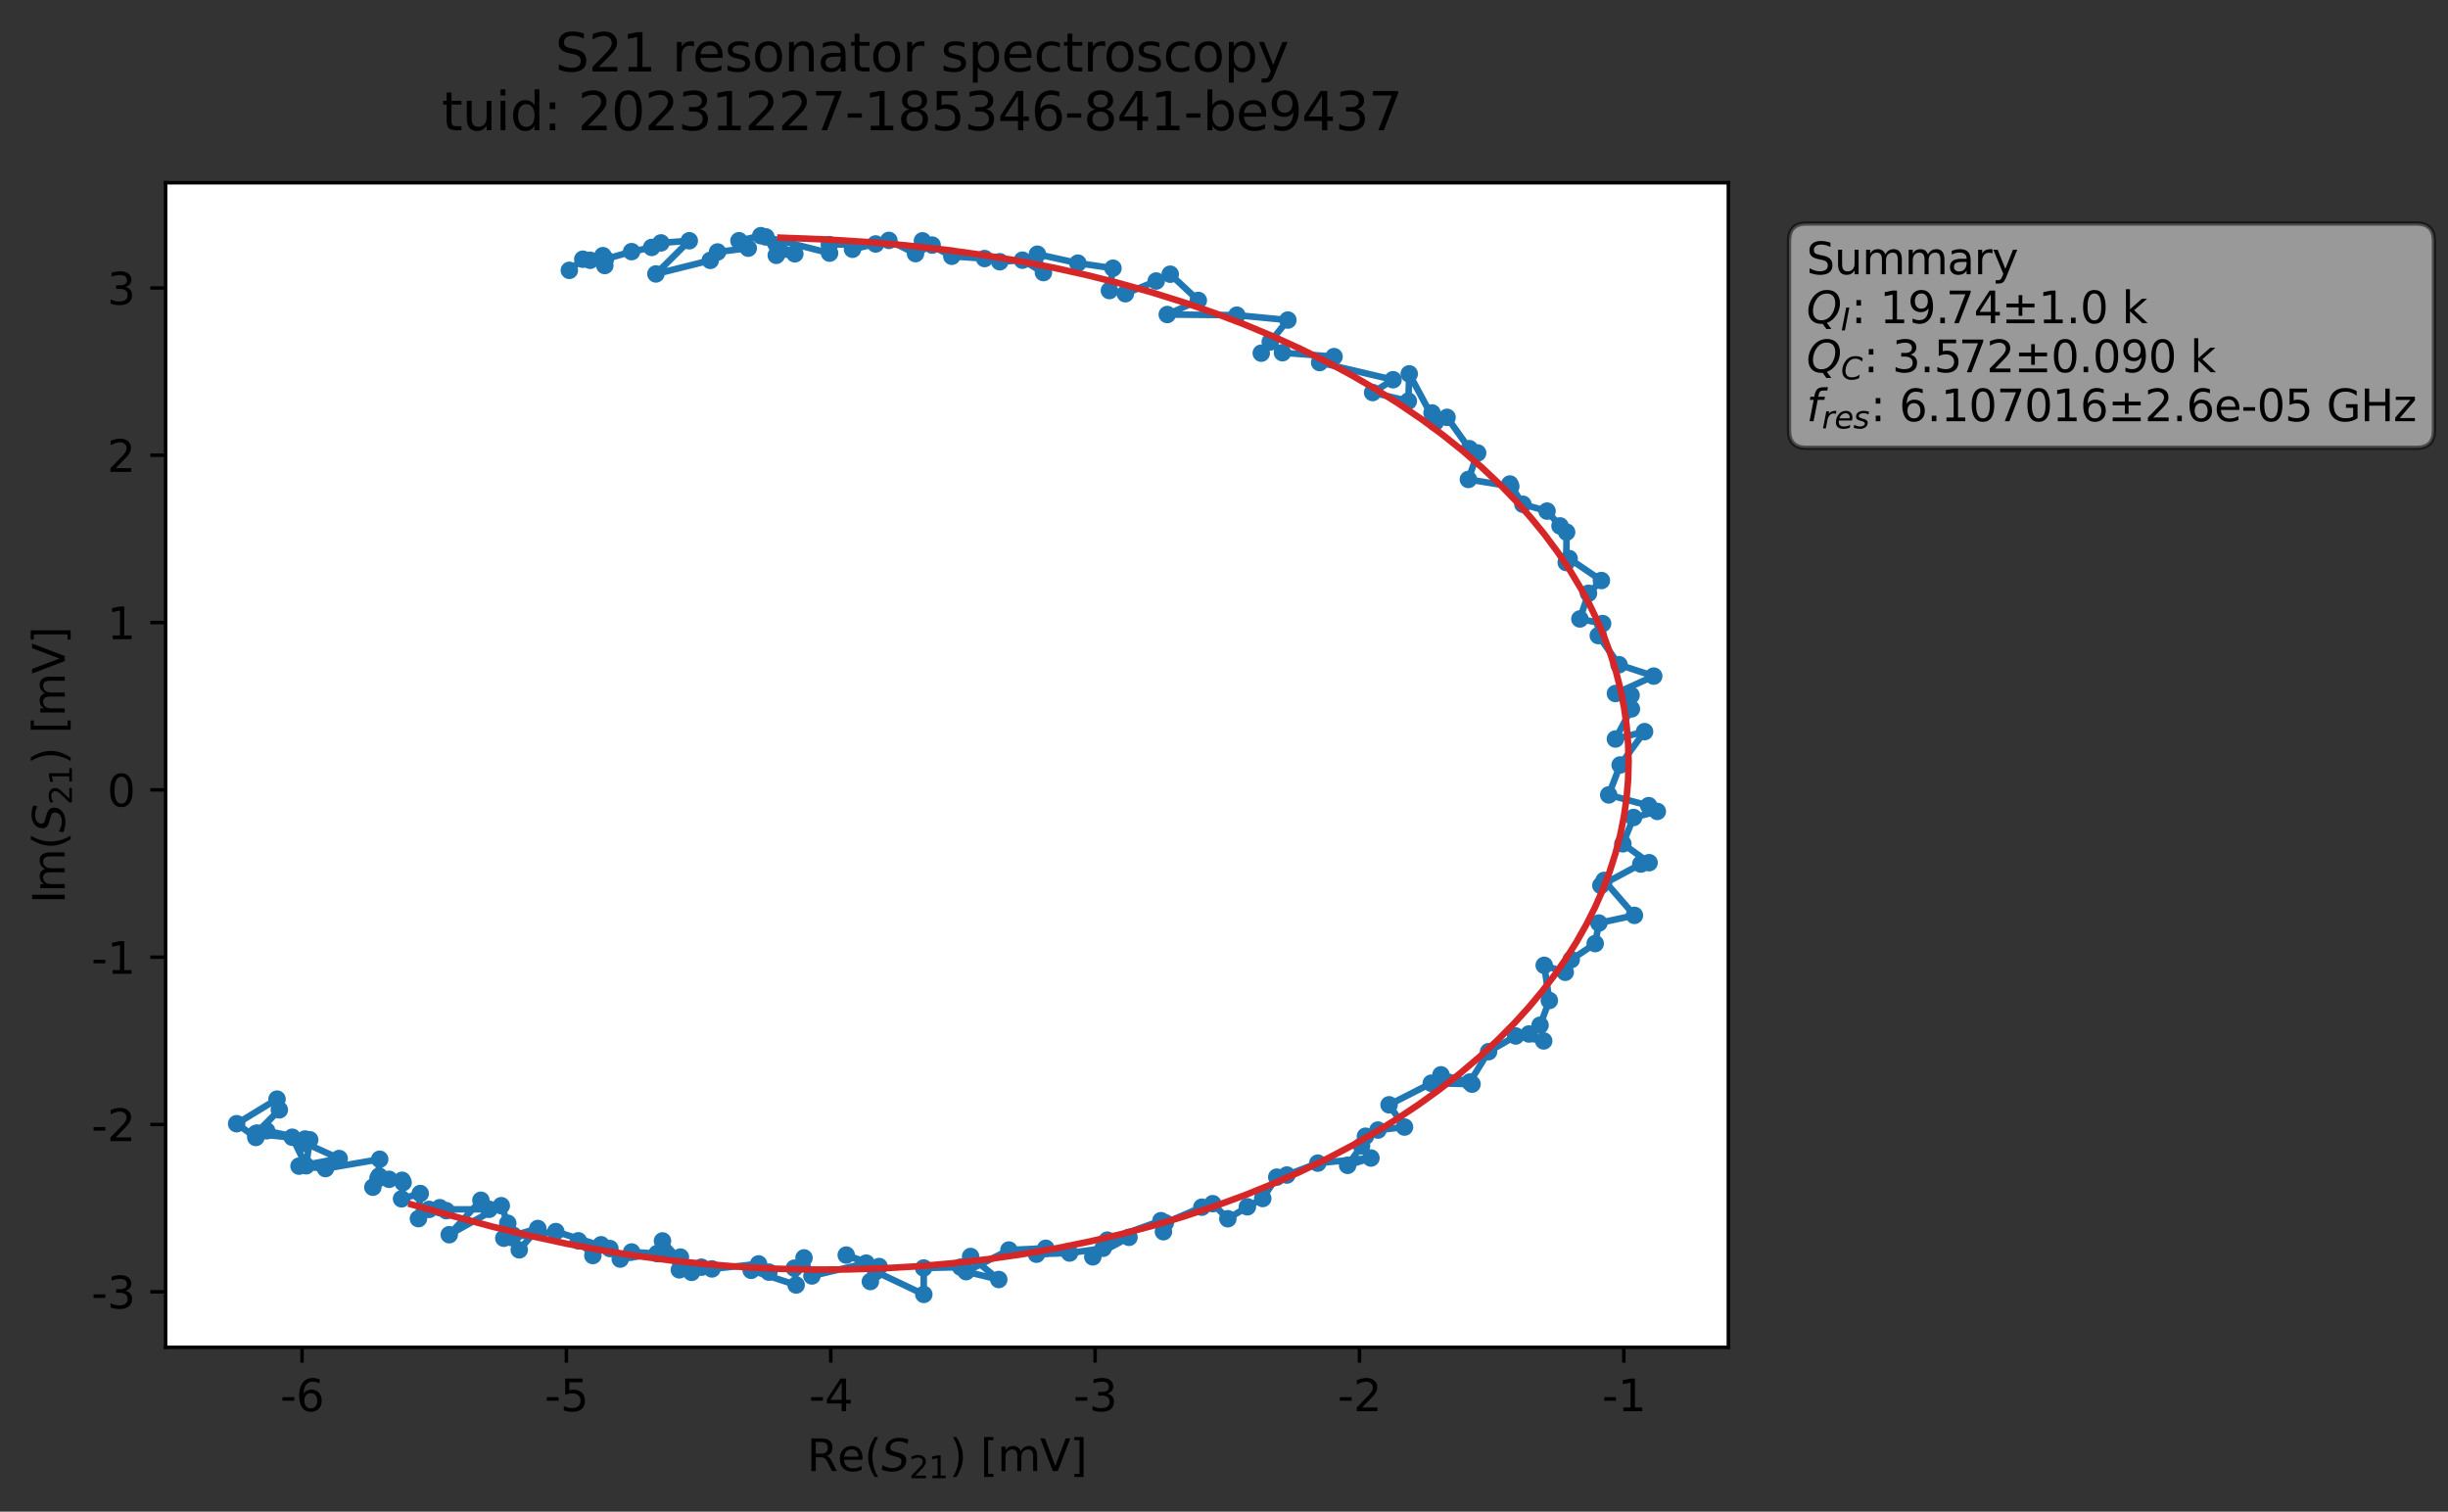 <?xml version="1.0" encoding="utf-8" standalone="no"?>
<!DOCTYPE svg PUBLIC "-//W3C//DTD SVG 1.1//EN"
  "http://www.w3.org/Graphics/SVG/1.1/DTD/svg11.dtd">
<svg xmlns:xlink="http://www.w3.org/1999/xlink" width="559.424pt" height="345.428pt" viewBox="0 0 559.424 345.428" xmlns="http://www.w3.org/2000/svg" version="1.1">
 <rect x="0" y="0" width="559.424" height="345.428" fill="#333333" stroke="none"/>
 <defs>
  <style type="text/css">*{stroke-linejoin: round; stroke-linecap: butt}</style>
 </defs>
 <g id="figure_1">
  <g id="patch_1">
   <path d="M 0 345.428 
L 559.424 345.428 
L 559.424 -0 
L 0 -0 
L 0 345.428 
z
" style="fill: none; opacity: 0"/>
  </g>
  <g id="axes_1">
   <g id="patch_2">
    <path d="M 37.848 307.872 
L 394.968 307.872 
L 394.968 41.76 
L 37.848 41.76 
z
" style="fill: #ffffff"/>
   </g>
   <g id="matplotlib.axis_1">
    <g id="xtick_1">
     <g id="line2d_1">
      <defs>
       <path id="mc98c81e7b7" d="M 0 0 
L 0 3.5 
" style="stroke: #000000; stroke-width: 0.8"/>
      </defs>
      <g>
       <use xlink:href="#mc98c81e7b7" x="69.024" y="307.872" style="stroke: #000000; stroke-width: 0.8"/>
      </g>
     </g>
     <g id="text_1">
      <!-- -6 -->
      <g transform="translate(64.039 322.47) scale(0.1 -0.1)">
       <defs>
        <path id="DejaVuSans-2d" d="M 313 2009 
L 1997 2009 
L 1997 1497 
L 313 1497 
L 313 2009 
z
" transform="scale(0.016)"/>
        <path id="DejaVuSans-36" d="M 2113 2584 
Q 1688 2584 1439 2293 
Q 1191 2003 1191 1497 
Q 1191 994 1439 701 
Q 1688 409 2113 409 
Q 2538 409 2786 701 
Q 3034 994 3034 1497 
Q 3034 2003 2786 2293 
Q 2538 2584 2113 2584 
z
M 3366 4563 
L 3366 3988 
Q 3128 4100 2886 4159 
Q 2644 4219 2406 4219 
Q 1781 4219 1451 3797 
Q 1122 3375 1075 2522 
Q 1259 2794 1537 2939 
Q 1816 3084 2150 3084 
Q 2853 3084 3261 2657 
Q 3669 2231 3669 1497 
Q 3669 778 3244 343 
Q 2819 -91 2113 -91 
Q 1303 -91 875 529 
Q 447 1150 447 2328 
Q 447 3434 972 4092 
Q 1497 4750 2381 4750 
Q 2619 4750 2861 4703 
Q 3103 4656 3366 4563 
z
" transform="scale(0.016)"/>
       </defs>
       <use xlink:href="#DejaVuSans-2d"/>
       <use xlink:href="#DejaVuSans-36" x="36.084"/>
      </g>
     </g>
    </g>
    <g id="xtick_2">
     <g id="line2d_2">
      <g>
       <use xlink:href="#mc98c81e7b7" x="129.436" y="307.872" style="stroke: #000000; stroke-width: 0.8"/>
      </g>
     </g>
     <g id="text_2">
      <!-- -5 -->
      <g transform="translate(124.45 322.47) scale(0.1 -0.1)">
       <defs>
        <path id="DejaVuSans-35" d="M 691 4666 
L 3169 4666 
L 3169 4134 
L 1269 4134 
L 1269 2991 
Q 1406 3038 1543 3061 
Q 1681 3084 1819 3084 
Q 2600 3084 3056 2656 
Q 3513 2228 3513 1497 
Q 3513 744 3044 326 
Q 2575 -91 1722 -91 
Q 1428 -91 1123 -41 
Q 819 9 494 109 
L 494 744 
Q 775 591 1075 516 
Q 1375 441 1709 441 
Q 2250 441 2565 725 
Q 2881 1009 2881 1497 
Q 2881 1984 2565 2268 
Q 2250 2553 1709 2553 
Q 1456 2553 1204 2497 
Q 953 2441 691 2322 
L 691 4666 
z
" transform="scale(0.016)"/>
       </defs>
       <use xlink:href="#DejaVuSans-2d"/>
       <use xlink:href="#DejaVuSans-35" x="36.084"/>
      </g>
     </g>
    </g>
    <g id="xtick_3">
     <g id="line2d_3">
      <g>
       <use xlink:href="#mc98c81e7b7" x="189.847" y="307.872" style="stroke: #000000; stroke-width: 0.8"/>
      </g>
     </g>
     <g id="text_3">
      <!-- -4 -->
      <g transform="translate(184.862 322.47) scale(0.1 -0.1)">
       <defs>
        <path id="DejaVuSans-34" d="M 2419 4116 
L 825 1625 
L 2419 1625 
L 2419 4116 
z
M 2253 4666 
L 3047 4666 
L 3047 1625 
L 3713 1625 
L 3713 1100 
L 3047 1100 
L 3047 0 
L 2419 0 
L 2419 1100 
L 313 1100 
L 313 1709 
L 2253 4666 
z
" transform="scale(0.016)"/>
       </defs>
       <use xlink:href="#DejaVuSans-2d"/>
       <use xlink:href="#DejaVuSans-34" x="36.084"/>
      </g>
     </g>
    </g>
    <g id="xtick_4">
     <g id="line2d_4">
      <g>
       <use xlink:href="#mc98c81e7b7" x="250.258" y="307.872" style="stroke: #000000; stroke-width: 0.8"/>
      </g>
     </g>
     <g id="text_4">
      <!-- -3 -->
      <g transform="translate(245.273 322.47) scale(0.1 -0.1)">
       <defs>
        <path id="DejaVuSans-33" d="M 2597 2516 
Q 3050 2419 3304 2112 
Q 3559 1806 3559 1356 
Q 3559 666 3084 287 
Q 2609 -91 1734 -91 
Q 1441 -91 1130 -33 
Q 819 25 488 141 
L 488 750 
Q 750 597 1062 519 
Q 1375 441 1716 441 
Q 2309 441 2620 675 
Q 2931 909 2931 1356 
Q 2931 1769 2642 2001 
Q 2353 2234 1838 2234 
L 1294 2234 
L 1294 2753 
L 1863 2753 
Q 2328 2753 2575 2939 
Q 2822 3125 2822 3475 
Q 2822 3834 2567 4026 
Q 2313 4219 1838 4219 
Q 1578 4219 1281 4162 
Q 984 4106 628 3988 
L 628 4550 
Q 988 4650 1302 4700 
Q 1616 4750 1894 4750 
Q 2613 4750 3031 4423 
Q 3450 4097 3450 3541 
Q 3450 3153 3228 2886 
Q 3006 2619 2597 2516 
z
" transform="scale(0.016)"/>
       </defs>
       <use xlink:href="#DejaVuSans-2d"/>
       <use xlink:href="#DejaVuSans-33" x="36.084"/>
      </g>
     </g>
    </g>
    <g id="xtick_5">
     <g id="line2d_5">
      <g>
       <use xlink:href="#mc98c81e7b7" x="310.669" y="307.872" style="stroke: #000000; stroke-width: 0.8"/>
      </g>
     </g>
     <g id="text_5">
      <!-- -2 -->
      <g transform="translate(305.684 322.47) scale(0.1 -0.1)">
       <defs>
        <path id="DejaVuSans-32" d="M 1228 531 
L 3431 531 
L 3431 0 
L 469 0 
L 469 531 
Q 828 903 1448 1529 
Q 2069 2156 2228 2338 
Q 2531 2678 2651 2914 
Q 2772 3150 2772 3378 
Q 2772 3750 2511 3984 
Q 2250 4219 1831 4219 
Q 1534 4219 1204 4116 
Q 875 4013 500 3803 
L 500 4441 
Q 881 4594 1212 4672 
Q 1544 4750 1819 4750 
Q 2544 4750 2975 4387 
Q 3406 4025 3406 3419 
Q 3406 3131 3298 2873 
Q 3191 2616 2906 2266 
Q 2828 2175 2409 1742 
Q 1991 1309 1228 531 
z
" transform="scale(0.016)"/>
       </defs>
       <use xlink:href="#DejaVuSans-2d"/>
       <use xlink:href="#DejaVuSans-32" x="36.084"/>
      </g>
     </g>
    </g>
    <g id="xtick_6">
     <g id="line2d_6">
      <g>
       <use xlink:href="#mc98c81e7b7" x="371.081" y="307.872" style="stroke: #000000; stroke-width: 0.8"/>
      </g>
     </g>
     <g id="text_6">
      <!-- -1 -->
      <g transform="translate(366.096 322.47) scale(0.1 -0.1)">
       <defs>
        <path id="DejaVuSans-31" d="M 794 531 
L 1825 531 
L 1825 4091 
L 703 3866 
L 703 4441 
L 1819 4666 
L 2450 4666 
L 2450 531 
L 3481 531 
L 3481 0 
L 794 0 
L 794 531 
z
" transform="scale(0.016)"/>
       </defs>
       <use xlink:href="#DejaVuSans-2d"/>
       <use xlink:href="#DejaVuSans-31" x="36.084"/>
      </g>
     </g>
    </g>
    <g id="text_7">
     <!-- Re$(S_{21})$ [mV] -->
     <g transform="translate(184.408 336.149) scale(0.1 -0.1)">
      <defs>
       <path id="DejaVuSans-52" d="M 2841 2188 
Q 3044 2119 3236 1894 
Q 3428 1669 3622 1275 
L 4263 0 
L 3584 0 
L 2988 1197 
Q 2756 1666 2539 1819 
Q 2322 1972 1947 1972 
L 1259 1972 
L 1259 0 
L 628 0 
L 628 4666 
L 2053 4666 
Q 2853 4666 3247 4331 
Q 3641 3997 3641 3322 
Q 3641 2881 3436 2590 
Q 3231 2300 2841 2188 
z
M 1259 4147 
L 1259 2491 
L 2053 2491 
Q 2509 2491 2742 2702 
Q 2975 2913 2975 3322 
Q 2975 3731 2742 3939 
Q 2509 4147 2053 4147 
L 1259 4147 
z
" transform="scale(0.016)"/>
       <path id="DejaVuSans-65" d="M 3597 1894 
L 3597 1613 
L 953 1613 
Q 991 1019 1311 708 
Q 1631 397 2203 397 
Q 2534 397 2845 478 
Q 3156 559 3463 722 
L 3463 178 
Q 3153 47 2828 -22 
Q 2503 -91 2169 -91 
Q 1331 -91 842 396 
Q 353 884 353 1716 
Q 353 2575 817 3079 
Q 1281 3584 2069 3584 
Q 2775 3584 3186 3129 
Q 3597 2675 3597 1894 
z
M 3022 2063 
Q 3016 2534 2758 2815 
Q 2500 3097 2075 3097 
Q 1594 3097 1305 2825 
Q 1016 2553 972 2059 
L 3022 2063 
z
" transform="scale(0.016)"/>
       <path id="DejaVuSans-28" d="M 1984 4856 
Q 1566 4138 1362 3434 
Q 1159 2731 1159 2009 
Q 1159 1288 1364 580 
Q 1569 -128 1984 -844 
L 1484 -844 
Q 1016 -109 783 600 
Q 550 1309 550 2009 
Q 550 2706 781 3412 
Q 1013 4119 1484 4856 
L 1984 4856 
z
" transform="scale(0.016)"/>
       <path id="DejaVuSans-Oblique-53" d="M 3859 4513 
L 3738 3897 
Q 3422 4066 3111 4152 
Q 2800 4238 2509 4238 
Q 1944 4238 1609 3991 
Q 1275 3744 1275 3334 
Q 1275 3109 1398 2989 
Q 1522 2869 2034 2731 
L 2413 2638 
Q 3053 2472 3303 2217 
Q 3553 1963 3553 1503 
Q 3553 797 2998 353 
Q 2444 -91 1538 -91 
Q 1166 -91 791 -17 
Q 416 56 38 206 
L 166 856 
Q 513 641 861 531 
Q 1209 422 1556 422 
Q 2147 422 2503 684 
Q 2859 947 2859 1369 
Q 2859 1650 2717 1795 
Q 2575 1941 2106 2059 
L 1728 2156 
Q 1081 2325 845 2545 
Q 609 2766 609 3163 
Q 609 3859 1145 4304 
Q 1681 4750 2541 4750 
Q 2875 4750 3203 4690 
Q 3531 4631 3859 4513 
z
" transform="scale(0.016)"/>
       <path id="DejaVuSans-29" d="M 513 4856 
L 1013 4856 
Q 1481 4119 1714 3412 
Q 1947 2706 1947 2009 
Q 1947 1309 1714 600 
Q 1481 -109 1013 -844 
L 513 -844 
Q 928 -128 1133 580 
Q 1338 1288 1338 2009 
Q 1338 2731 1133 3434 
Q 928 4138 513 4856 
z
" transform="scale(0.016)"/>
       <path id="DejaVuSans-20" transform="scale(0.016)"/>
       <path id="DejaVuSans-5b" d="M 550 4863 
L 1875 4863 
L 1875 4416 
L 1125 4416 
L 1125 -397 
L 1875 -397 
L 1875 -844 
L 550 -844 
L 550 4863 
z
" transform="scale(0.016)"/>
       <path id="DejaVuSans-6d" d="M 3328 2828 
Q 3544 3216 3844 3400 
Q 4144 3584 4550 3584 
Q 5097 3584 5394 3201 
Q 5691 2819 5691 2113 
L 5691 0 
L 5113 0 
L 5113 2094 
Q 5113 2597 4934 2840 
Q 4756 3084 4391 3084 
Q 3944 3084 3684 2787 
Q 3425 2491 3425 1978 
L 3425 0 
L 2847 0 
L 2847 2094 
Q 2847 2600 2669 2842 
Q 2491 3084 2119 3084 
Q 1678 3084 1418 2786 
Q 1159 2488 1159 1978 
L 1159 0 
L 581 0 
L 581 3500 
L 1159 3500 
L 1159 2956 
Q 1356 3278 1631 3431 
Q 1906 3584 2284 3584 
Q 2666 3584 2933 3390 
Q 3200 3197 3328 2828 
z
" transform="scale(0.016)"/>
       <path id="DejaVuSans-56" d="M 1831 0 
L 50 4666 
L 709 4666 
L 2188 738 
L 3669 4666 
L 4325 4666 
L 2547 0 
L 1831 0 
z
" transform="scale(0.016)"/>
       <path id="DejaVuSans-5d" d="M 1947 4863 
L 1947 -844 
L 622 -844 
L 622 -397 
L 1369 -397 
L 1369 4416 
L 622 4416 
L 622 4863 
L 1947 4863 
z
" transform="scale(0.016)"/>
      </defs>
      <use xlink:href="#DejaVuSans-52" transform="translate(0 0.016)"/>
      <use xlink:href="#DejaVuSans-65" transform="translate(69.482 0.016)"/>
      <use xlink:href="#DejaVuSans-28" transform="translate(131.006 0.016)"/>
      <use xlink:href="#DejaVuSans-Oblique-53" transform="translate(170.02 0.016)"/>
      <use xlink:href="#DejaVuSans-32" transform="translate(233.496 -16.391) scale(0.7)"/>
      <use xlink:href="#DejaVuSans-31" transform="translate(278.032 -16.391) scale(0.7)"/>
      <use xlink:href="#DejaVuSans-29" transform="translate(325.303 0.016)"/>
      <use xlink:href="#DejaVuSans-20" transform="translate(364.316 0.016)"/>
      <use xlink:href="#DejaVuSans-5b" transform="translate(396.104 0.016)"/>
      <use xlink:href="#DejaVuSans-6d" transform="translate(435.117 0.016)"/>
      <use xlink:href="#DejaVuSans-56" transform="translate(532.529 0.016)"/>
      <use xlink:href="#DejaVuSans-5d" transform="translate(600.938 0.016)"/>
     </g>
    </g>
   </g>
   <g id="matplotlib.axis_2">
    <g id="ytick_1">
     <g id="line2d_7">
      <defs>
       <path id="m7b2867e2c7" d="M 0 0 
L -3.5 0 
" style="stroke: #000000; stroke-width: 0.8"/>
      </defs>
      <g>
       <use xlink:href="#m7b2867e2c7" x="37.848" y="295.184" style="stroke: #000000; stroke-width: 0.8"/>
      </g>
     </g>
     <g id="text_8">
      <!-- -3 -->
      <g transform="translate(20.878 298.983) scale(0.1 -0.1)">
       <use xlink:href="#DejaVuSans-2d"/>
       <use xlink:href="#DejaVuSans-33" x="36.084"/>
      </g>
     </g>
    </g>
    <g id="ytick_2">
     <g id="line2d_8">
      <g>
       <use xlink:href="#m7b2867e2c7" x="37.848" y="256.952" style="stroke: #000000; stroke-width: 0.8"/>
      </g>
     </g>
     <g id="text_9">
      <!-- -2 -->
      <g transform="translate(20.878 260.751) scale(0.1 -0.1)">
       <use xlink:href="#DejaVuSans-2d"/>
       <use xlink:href="#DejaVuSans-32" x="36.084"/>
      </g>
     </g>
    </g>
    <g id="ytick_3">
     <g id="line2d_9">
      <g>
       <use xlink:href="#m7b2867e2c7" x="37.848" y="218.72" style="stroke: #000000; stroke-width: 0.8"/>
      </g>
     </g>
     <g id="text_10">
      <!-- -1 -->
      <g transform="translate(20.878 222.52) scale(0.1 -0.1)">
       <use xlink:href="#DejaVuSans-2d"/>
       <use xlink:href="#DejaVuSans-31" x="36.084"/>
      </g>
     </g>
    </g>
    <g id="ytick_4">
     <g id="line2d_10">
      <g>
       <use xlink:href="#m7b2867e2c7" x="37.848" y="180.489" style="stroke: #000000; stroke-width: 0.8"/>
      </g>
     </g>
     <g id="text_11">
      <!-- 0 -->
      <g transform="translate(24.486 184.288) scale(0.1 -0.1)">
       <defs>
        <path id="DejaVuSans-30" d="M 2034 4250 
Q 1547 4250 1301 3770 
Q 1056 3291 1056 2328 
Q 1056 1369 1301 889 
Q 1547 409 2034 409 
Q 2525 409 2770 889 
Q 3016 1369 3016 2328 
Q 3016 3291 2770 3770 
Q 2525 4250 2034 4250 
z
M 2034 4750 
Q 2819 4750 3233 4129 
Q 3647 3509 3647 2328 
Q 3647 1150 3233 529 
Q 2819 -91 2034 -91 
Q 1250 -91 836 529 
Q 422 1150 422 2328 
Q 422 3509 836 4129 
Q 1250 4750 2034 4750 
z
" transform="scale(0.016)"/>
       </defs>
       <use xlink:href="#DejaVuSans-30"/>
      </g>
     </g>
    </g>
    <g id="ytick_5">
     <g id="line2d_11">
      <g>
       <use xlink:href="#m7b2867e2c7" x="37.848" y="142.257" style="stroke: #000000; stroke-width: 0.8"/>
      </g>
     </g>
     <g id="text_12">
      <!-- 1 -->
      <g transform="translate(24.486 146.056) scale(0.1 -0.1)">
       <use xlink:href="#DejaVuSans-31"/>
      </g>
     </g>
    </g>
    <g id="ytick_6">
     <g id="line2d_12">
      <g>
       <use xlink:href="#m7b2867e2c7" x="37.848" y="104.026" style="stroke: #000000; stroke-width: 0.8"/>
      </g>
     </g>
     <g id="text_13">
      <!-- 2 -->
      <g transform="translate(24.486 107.825) scale(0.1 -0.1)">
       <use xlink:href="#DejaVuSans-32"/>
      </g>
     </g>
    </g>
    <g id="ytick_7">
     <g id="line2d_13">
      <g>
       <use xlink:href="#m7b2867e2c7" x="37.848" y="65.794" style="stroke: #000000; stroke-width: 0.8"/>
      </g>
     </g>
     <g id="text_14">
      <!-- 3 -->
      <g transform="translate(24.486 69.593) scale(0.1 -0.1)">
       <use xlink:href="#DejaVuSans-33"/>
      </g>
     </g>
    </g>
    <g id="text_15">
     <!-- Im$(S_{21})$ [mV] -->
     <g transform="translate(14.798 206.466) rotate(-90) scale(0.1 -0.1)">
      <defs>
       <path id="DejaVuSans-49" d="M 628 4666 
L 1259 4666 
L 1259 0 
L 628 0 
L 628 4666 
z
" transform="scale(0.016)"/>
      </defs>
      <use xlink:href="#DejaVuSans-49" transform="translate(0 0.016)"/>
      <use xlink:href="#DejaVuSans-6d" transform="translate(25.867 0.016)"/>
      <use xlink:href="#DejaVuSans-28" transform="translate(123.279 0.016)"/>
      <use xlink:href="#DejaVuSans-Oblique-53" transform="translate(162.293 0.016)"/>
      <use xlink:href="#DejaVuSans-32" transform="translate(225.77 -16.391) scale(0.7)"/>
      <use xlink:href="#DejaVuSans-31" transform="translate(270.306 -16.391) scale(0.7)"/>
      <use xlink:href="#DejaVuSans-29" transform="translate(317.576 0.016)"/>
      <use xlink:href="#DejaVuSans-20" transform="translate(356.59 0.016)"/>
      <use xlink:href="#DejaVuSans-5b" transform="translate(388.377 0.016)"/>
      <use xlink:href="#DejaVuSans-6d" transform="translate(427.391 0.016)"/>
      <use xlink:href="#DejaVuSans-56" transform="translate(524.803 0.016)"/>
      <use xlink:href="#DejaVuSans-5d" transform="translate(593.211 0.016)"/>
     </g>
    </g>
   </g>
   <g id="line2d_14">
    <path d="M 130.11 61.777 
L 133.184 59.231 
L 137.776 58.419 
L 134.857 59.477 
L 138.21 60.673 
L 138.358 59.204 
L 144.335 57.502 
L 148.925 56.542 
L 151.041 55.507 
L 157.52 55.014 
L 149.891 62.595 
L 162.315 59.497 
L 163.979 57.579 
L 170.991 56.715 
L 168.876 55.011 
L 173.854 53.856 
L 181.636 57.998 
L 177.394 58.344 
L 175.016 54.141 
L 189.579 57.843 
L 189.53 55.907 
L 200.104 55.748 
L 194.819 56.957 
L 203.127 54.933 
L 209.215 57.955 
L 213.013 56.002 
L 210.797 55.035 
L 217.513 58.562 
L 225.003 59.081 
L 228.469 59.813 
L 233.646 59.454 
L 238.446 62.286 
L 237.065 58.081 
L 246.319 60.131 
L 254.34 61.287 
L 253.529 66.398 
L 257.174 67.113 
L 264.226 64.214 
L 267.421 62.658 
L 273.842 68.653 
L 266.749 71.871 
L 282.644 72.017 
L 294.308 73.133 
L 288.23 80.698 
L 290.282 78.13 
L 293.071 80.597 
L 304.863 81.493 
L 301.567 82.844 
L 318.341 86.771 
L 313.675 89.702 
L 321.842 91.655 
L 322.041 85.428 
L 327.985 96.508 
L 327.255 94.362 
L 330.682 95.367 
L 335.789 102.526 
L 337.674 103.506 
L 335.559 109.554 
L 345.25 111.131 
L 345.037 110.597 
L 348.01 115.23 
L 353.536 116.793 
L 356.494 120.172 
L 358.008 121.598 
L 357.921 128.547 
L 358.582 127.634 
L 365.961 132.655 
L 363.006 135.573 
L 361.041 141.434 
L 366.236 142.488 
L 365.247 145.233 
L 369.989 151.89 
L 377.916 154.495 
L 369.163 158.475 
L 372.736 158.874 
L 372.816 161.995 
L 369.159 168.869 
L 375.822 167.18 
L 370.242 174.802 
L 367.63 181.643 
L 376.759 184.096 
L 378.736 185.411 
L 373.3 186.806 
L 370.863 192.817 
L 376.857 197.131 
L 374.961 197.441 
L 365.838 202.326 
L 366.585 201.184 
L 373.51 209.167 
L 365.382 210.922 
L 364.539 215.616 
L 359.063 219.281 
L 357.695 222.168 
L 352.889 220.583 
L 354.057 228.615 
L 351.941 234.263 
L 349.396 236.273 
L 352.772 237.859 
L 346.379 236.726 
L 340.174 240.316 
L 335.893 247.254 
L 329.294 245.603 
L 336.39 247.733 
L 327.083 247.52 
L 317.434 252.453 
L 320.962 257.536 
L 314.896 258.228 
L 312.04 259.634 
L 311.146 261.837 
L 307.964 266.29 
L 313.292 264.614 
L 301.145 265.782 
L 294.081 268.505 
L 291.774 268.983 
L 288.566 273.866 
L 285.052 275.761 
L 280.593 278.492 
L 277.135 275.047 
L 274.646 275.851 
L 266.305 279.43 
L 265.874 281.454 
L 265.301 278.93 
L 253.044 283.376 
L 258.003 282.736 
L 249.733 287.197 
L 252.087 285.242 
L 244.426 286.324 
L 236.865 286.596 
L 238.983 285.238 
L 230.562 285.633 
L 220.782 290.579 
L 228.244 292.376 
L 221.804 287.118 
L 219.539 289.558 
L 211.079 289.747 
L 211.111 295.776 
L 200.137 290.574 
L 198.9 292.839 
L 200.899 289.413 
L 193.381 286.79 
L 197.941 288.635 
L 185.543 291.562 
L 183.735 287.437 
L 181.53 289.789 
L 181.939 293.631 
L 171.667 290.276 
L 175.715 290.691 
L 173.355 288.811 
L 162.696 289.96 
L 160.292 289.561 
L 155.248 290.17 
L 151.394 283.558 
L 158.047 290.741 
L 155.488 287.25 
L 144.339 286.082 
L 150.144 286.449 
L 141.741 287.706 
L 137.36 284.437 
L 135.484 286.895 
L 132.169 283.534 
L 139.377 285.3 
L 127.015 281.423 
L 115.132 282.936 
L 122.904 280.719 
L 118.66 285.598 
L 117.275 282.241 
L 116.992 282.809 
L 116.039 279.523 
L 114.553 275.504 
L 102.661 282.14 
L 109.896 274.268 
L 111.77 276.33 
L 98.064 276.356 
L 101.983 276.648 
L 100.509 275.967 
L 95.622 278.468 
L 96.033 272.725 
L 91.766 273.939 
L 92.114 270.218 
L 91.892 269.705 
L 86.633 268.744 
L 85.21 271.287 
L 88.919 269.479 
L 86.384 269.213 
L 86.771 264.897 
L 74.384 267.028 
L 68.336 266.469 
L 77.508 264.735 
L 66.78 259.865 
L 69.958 266.379 
L 70.774 260.439 
L 69.356 261.293 
L 60.933 258.392 
L 69.717 260.273 
L 58.401 259.074 
L 63.836 253.603 
L 58.724 258.916 
L 58.464 259.918 
L 54.081 256.772 
L 63.309 251.154 
L 63.309 251.154 
" clip-path="url(#p14d7c14feb)" style="fill: none; stroke: #1f77b4; stroke-width: 1.5; stroke-linecap: square"/>
    <defs>
     <path id="me084f4f3f0" d="M 0 1.5 
C 0.398 1.5 0.779 1.342 1.061 1.061 
C 1.342 0.779 1.5 0.398 1.5 0 
C 1.5 -0.398 1.342 -0.779 1.061 -1.061 
C 0.779 -1.342 0.398 -1.5 0 -1.5 
C -0.398 -1.5 -0.779 -1.342 -1.061 -1.061 
C -1.342 -0.779 -1.5 -0.398 -1.5 0 
C -1.5 0.398 -1.342 0.779 -1.061 1.061 
C -0.779 1.342 -0.398 1.5 0 1.5 
z
" style="stroke: #1f77b4"/>
    </defs>
    <g clip-path="url(#p14d7c14feb)">
     <use xlink:href="#me084f4f3f0" x="130.11" y="61.777" style="fill: #1f77b4; stroke: #1f77b4"/>
     <use xlink:href="#me084f4f3f0" x="133.184" y="59.231" style="fill: #1f77b4; stroke: #1f77b4"/>
     <use xlink:href="#me084f4f3f0" x="137.776" y="58.419" style="fill: #1f77b4; stroke: #1f77b4"/>
     <use xlink:href="#me084f4f3f0" x="134.857" y="59.477" style="fill: #1f77b4; stroke: #1f77b4"/>
     <use xlink:href="#me084f4f3f0" x="138.21" y="60.673" style="fill: #1f77b4; stroke: #1f77b4"/>
     <use xlink:href="#me084f4f3f0" x="138.358" y="59.204" style="fill: #1f77b4; stroke: #1f77b4"/>
     <use xlink:href="#me084f4f3f0" x="144.335" y="57.502" style="fill: #1f77b4; stroke: #1f77b4"/>
     <use xlink:href="#me084f4f3f0" x="148.925" y="56.542" style="fill: #1f77b4; stroke: #1f77b4"/>
     <use xlink:href="#me084f4f3f0" x="151.041" y="55.507" style="fill: #1f77b4; stroke: #1f77b4"/>
     <use xlink:href="#me084f4f3f0" x="157.52" y="55.014" style="fill: #1f77b4; stroke: #1f77b4"/>
     <use xlink:href="#me084f4f3f0" x="149.891" y="62.595" style="fill: #1f77b4; stroke: #1f77b4"/>
     <use xlink:href="#me084f4f3f0" x="162.315" y="59.497" style="fill: #1f77b4; stroke: #1f77b4"/>
     <use xlink:href="#me084f4f3f0" x="163.979" y="57.579" style="fill: #1f77b4; stroke: #1f77b4"/>
     <use xlink:href="#me084f4f3f0" x="170.991" y="56.715" style="fill: #1f77b4; stroke: #1f77b4"/>
     <use xlink:href="#me084f4f3f0" x="168.876" y="55.011" style="fill: #1f77b4; stroke: #1f77b4"/>
     <use xlink:href="#me084f4f3f0" x="173.854" y="53.856" style="fill: #1f77b4; stroke: #1f77b4"/>
     <use xlink:href="#me084f4f3f0" x="181.636" y="57.998" style="fill: #1f77b4; stroke: #1f77b4"/>
     <use xlink:href="#me084f4f3f0" x="177.394" y="58.344" style="fill: #1f77b4; stroke: #1f77b4"/>
     <use xlink:href="#me084f4f3f0" x="175.016" y="54.141" style="fill: #1f77b4; stroke: #1f77b4"/>
     <use xlink:href="#me084f4f3f0" x="189.579" y="57.843" style="fill: #1f77b4; stroke: #1f77b4"/>
     <use xlink:href="#me084f4f3f0" x="189.53" y="55.907" style="fill: #1f77b4; stroke: #1f77b4"/>
     <use xlink:href="#me084f4f3f0" x="200.104" y="55.748" style="fill: #1f77b4; stroke: #1f77b4"/>
     <use xlink:href="#me084f4f3f0" x="194.819" y="56.957" style="fill: #1f77b4; stroke: #1f77b4"/>
     <use xlink:href="#me084f4f3f0" x="203.127" y="54.933" style="fill: #1f77b4; stroke: #1f77b4"/>
     <use xlink:href="#me084f4f3f0" x="209.215" y="57.955" style="fill: #1f77b4; stroke: #1f77b4"/>
     <use xlink:href="#me084f4f3f0" x="213.013" y="56.002" style="fill: #1f77b4; stroke: #1f77b4"/>
     <use xlink:href="#me084f4f3f0" x="210.797" y="55.035" style="fill: #1f77b4; stroke: #1f77b4"/>
     <use xlink:href="#me084f4f3f0" x="217.513" y="58.562" style="fill: #1f77b4; stroke: #1f77b4"/>
     <use xlink:href="#me084f4f3f0" x="225.003" y="59.081" style="fill: #1f77b4; stroke: #1f77b4"/>
     <use xlink:href="#me084f4f3f0" x="228.469" y="59.813" style="fill: #1f77b4; stroke: #1f77b4"/>
     <use xlink:href="#me084f4f3f0" x="233.646" y="59.454" style="fill: #1f77b4; stroke: #1f77b4"/>
     <use xlink:href="#me084f4f3f0" x="238.446" y="62.286" style="fill: #1f77b4; stroke: #1f77b4"/>
     <use xlink:href="#me084f4f3f0" x="237.065" y="58.081" style="fill: #1f77b4; stroke: #1f77b4"/>
     <use xlink:href="#me084f4f3f0" x="246.319" y="60.131" style="fill: #1f77b4; stroke: #1f77b4"/>
     <use xlink:href="#me084f4f3f0" x="254.34" y="61.287" style="fill: #1f77b4; stroke: #1f77b4"/>
     <use xlink:href="#me084f4f3f0" x="253.529" y="66.398" style="fill: #1f77b4; stroke: #1f77b4"/>
     <use xlink:href="#me084f4f3f0" x="257.174" y="67.113" style="fill: #1f77b4; stroke: #1f77b4"/>
     <use xlink:href="#me084f4f3f0" x="264.226" y="64.214" style="fill: #1f77b4; stroke: #1f77b4"/>
     <use xlink:href="#me084f4f3f0" x="267.421" y="62.658" style="fill: #1f77b4; stroke: #1f77b4"/>
     <use xlink:href="#me084f4f3f0" x="273.842" y="68.653" style="fill: #1f77b4; stroke: #1f77b4"/>
     <use xlink:href="#me084f4f3f0" x="266.749" y="71.871" style="fill: #1f77b4; stroke: #1f77b4"/>
     <use xlink:href="#me084f4f3f0" x="282.644" y="72.017" style="fill: #1f77b4; stroke: #1f77b4"/>
     <use xlink:href="#me084f4f3f0" x="294.308" y="73.133" style="fill: #1f77b4; stroke: #1f77b4"/>
     <use xlink:href="#me084f4f3f0" x="288.23" y="80.698" style="fill: #1f77b4; stroke: #1f77b4"/>
     <use xlink:href="#me084f4f3f0" x="290.282" y="78.13" style="fill: #1f77b4; stroke: #1f77b4"/>
     <use xlink:href="#me084f4f3f0" x="293.071" y="80.597" style="fill: #1f77b4; stroke: #1f77b4"/>
     <use xlink:href="#me084f4f3f0" x="304.863" y="81.493" style="fill: #1f77b4; stroke: #1f77b4"/>
     <use xlink:href="#me084f4f3f0" x="301.567" y="82.844" style="fill: #1f77b4; stroke: #1f77b4"/>
     <use xlink:href="#me084f4f3f0" x="318.341" y="86.771" style="fill: #1f77b4; stroke: #1f77b4"/>
     <use xlink:href="#me084f4f3f0" x="313.675" y="89.702" style="fill: #1f77b4; stroke: #1f77b4"/>
     <use xlink:href="#me084f4f3f0" x="321.842" y="91.655" style="fill: #1f77b4; stroke: #1f77b4"/>
     <use xlink:href="#me084f4f3f0" x="322.041" y="85.428" style="fill: #1f77b4; stroke: #1f77b4"/>
     <use xlink:href="#me084f4f3f0" x="327.985" y="96.508" style="fill: #1f77b4; stroke: #1f77b4"/>
     <use xlink:href="#me084f4f3f0" x="327.255" y="94.362" style="fill: #1f77b4; stroke: #1f77b4"/>
     <use xlink:href="#me084f4f3f0" x="330.682" y="95.367" style="fill: #1f77b4; stroke: #1f77b4"/>
     <use xlink:href="#me084f4f3f0" x="335.789" y="102.526" style="fill: #1f77b4; stroke: #1f77b4"/>
     <use xlink:href="#me084f4f3f0" x="337.674" y="103.506" style="fill: #1f77b4; stroke: #1f77b4"/>
     <use xlink:href="#me084f4f3f0" x="335.559" y="109.554" style="fill: #1f77b4; stroke: #1f77b4"/>
     <use xlink:href="#me084f4f3f0" x="345.25" y="111.131" style="fill: #1f77b4; stroke: #1f77b4"/>
     <use xlink:href="#me084f4f3f0" x="345.037" y="110.597" style="fill: #1f77b4; stroke: #1f77b4"/>
     <use xlink:href="#me084f4f3f0" x="348.01" y="115.23" style="fill: #1f77b4; stroke: #1f77b4"/>
     <use xlink:href="#me084f4f3f0" x="353.536" y="116.793" style="fill: #1f77b4; stroke: #1f77b4"/>
     <use xlink:href="#me084f4f3f0" x="356.494" y="120.172" style="fill: #1f77b4; stroke: #1f77b4"/>
     <use xlink:href="#me084f4f3f0" x="358.008" y="121.598" style="fill: #1f77b4; stroke: #1f77b4"/>
     <use xlink:href="#me084f4f3f0" x="357.921" y="128.547" style="fill: #1f77b4; stroke: #1f77b4"/>
     <use xlink:href="#me084f4f3f0" x="358.582" y="127.634" style="fill: #1f77b4; stroke: #1f77b4"/>
     <use xlink:href="#me084f4f3f0" x="365.961" y="132.655" style="fill: #1f77b4; stroke: #1f77b4"/>
     <use xlink:href="#me084f4f3f0" x="363.006" y="135.573" style="fill: #1f77b4; stroke: #1f77b4"/>
     <use xlink:href="#me084f4f3f0" x="361.041" y="141.434" style="fill: #1f77b4; stroke: #1f77b4"/>
     <use xlink:href="#me084f4f3f0" x="366.236" y="142.488" style="fill: #1f77b4; stroke: #1f77b4"/>
     <use xlink:href="#me084f4f3f0" x="365.247" y="145.233" style="fill: #1f77b4; stroke: #1f77b4"/>
     <use xlink:href="#me084f4f3f0" x="369.989" y="151.89" style="fill: #1f77b4; stroke: #1f77b4"/>
     <use xlink:href="#me084f4f3f0" x="377.916" y="154.495" style="fill: #1f77b4; stroke: #1f77b4"/>
     <use xlink:href="#me084f4f3f0" x="369.163" y="158.475" style="fill: #1f77b4; stroke: #1f77b4"/>
     <use xlink:href="#me084f4f3f0" x="372.736" y="158.874" style="fill: #1f77b4; stroke: #1f77b4"/>
     <use xlink:href="#me084f4f3f0" x="372.816" y="161.995" style="fill: #1f77b4; stroke: #1f77b4"/>
     <use xlink:href="#me084f4f3f0" x="369.159" y="168.869" style="fill: #1f77b4; stroke: #1f77b4"/>
     <use xlink:href="#me084f4f3f0" x="375.822" y="167.18" style="fill: #1f77b4; stroke: #1f77b4"/>
     <use xlink:href="#me084f4f3f0" x="370.242" y="174.802" style="fill: #1f77b4; stroke: #1f77b4"/>
     <use xlink:href="#me084f4f3f0" x="367.63" y="181.643" style="fill: #1f77b4; stroke: #1f77b4"/>
     <use xlink:href="#me084f4f3f0" x="376.759" y="184.096" style="fill: #1f77b4; stroke: #1f77b4"/>
     <use xlink:href="#me084f4f3f0" x="378.736" y="185.411" style="fill: #1f77b4; stroke: #1f77b4"/>
     <use xlink:href="#me084f4f3f0" x="373.3" y="186.806" style="fill: #1f77b4; stroke: #1f77b4"/>
     <use xlink:href="#me084f4f3f0" x="370.863" y="192.817" style="fill: #1f77b4; stroke: #1f77b4"/>
     <use xlink:href="#me084f4f3f0" x="376.857" y="197.131" style="fill: #1f77b4; stroke: #1f77b4"/>
     <use xlink:href="#me084f4f3f0" x="374.961" y="197.441" style="fill: #1f77b4; stroke: #1f77b4"/>
     <use xlink:href="#me084f4f3f0" x="365.838" y="202.326" style="fill: #1f77b4; stroke: #1f77b4"/>
     <use xlink:href="#me084f4f3f0" x="366.585" y="201.184" style="fill: #1f77b4; stroke: #1f77b4"/>
     <use xlink:href="#me084f4f3f0" x="373.51" y="209.167" style="fill: #1f77b4; stroke: #1f77b4"/>
     <use xlink:href="#me084f4f3f0" x="365.382" y="210.922" style="fill: #1f77b4; stroke: #1f77b4"/>
     <use xlink:href="#me084f4f3f0" x="364.539" y="215.616" style="fill: #1f77b4; stroke: #1f77b4"/>
     <use xlink:href="#me084f4f3f0" x="359.063" y="219.281" style="fill: #1f77b4; stroke: #1f77b4"/>
     <use xlink:href="#me084f4f3f0" x="357.695" y="222.168" style="fill: #1f77b4; stroke: #1f77b4"/>
     <use xlink:href="#me084f4f3f0" x="352.889" y="220.583" style="fill: #1f77b4; stroke: #1f77b4"/>
     <use xlink:href="#me084f4f3f0" x="354.057" y="228.615" style="fill: #1f77b4; stroke: #1f77b4"/>
     <use xlink:href="#me084f4f3f0" x="351.941" y="234.263" style="fill: #1f77b4; stroke: #1f77b4"/>
     <use xlink:href="#me084f4f3f0" x="349.396" y="236.273" style="fill: #1f77b4; stroke: #1f77b4"/>
     <use xlink:href="#me084f4f3f0" x="352.772" y="237.859" style="fill: #1f77b4; stroke: #1f77b4"/>
     <use xlink:href="#me084f4f3f0" x="346.379" y="236.726" style="fill: #1f77b4; stroke: #1f77b4"/>
     <use xlink:href="#me084f4f3f0" x="340.174" y="240.316" style="fill: #1f77b4; stroke: #1f77b4"/>
     <use xlink:href="#me084f4f3f0" x="335.893" y="247.254" style="fill: #1f77b4; stroke: #1f77b4"/>
     <use xlink:href="#me084f4f3f0" x="329.294" y="245.603" style="fill: #1f77b4; stroke: #1f77b4"/>
     <use xlink:href="#me084f4f3f0" x="336.39" y="247.733" style="fill: #1f77b4; stroke: #1f77b4"/>
     <use xlink:href="#me084f4f3f0" x="327.083" y="247.52" style="fill: #1f77b4; stroke: #1f77b4"/>
     <use xlink:href="#me084f4f3f0" x="317.434" y="252.453" style="fill: #1f77b4; stroke: #1f77b4"/>
     <use xlink:href="#me084f4f3f0" x="320.962" y="257.536" style="fill: #1f77b4; stroke: #1f77b4"/>
     <use xlink:href="#me084f4f3f0" x="314.896" y="258.228" style="fill: #1f77b4; stroke: #1f77b4"/>
     <use xlink:href="#me084f4f3f0" x="312.04" y="259.634" style="fill: #1f77b4; stroke: #1f77b4"/>
     <use xlink:href="#me084f4f3f0" x="311.146" y="261.837" style="fill: #1f77b4; stroke: #1f77b4"/>
     <use xlink:href="#me084f4f3f0" x="307.964" y="266.29" style="fill: #1f77b4; stroke: #1f77b4"/>
     <use xlink:href="#me084f4f3f0" x="313.292" y="264.614" style="fill: #1f77b4; stroke: #1f77b4"/>
     <use xlink:href="#me084f4f3f0" x="301.145" y="265.782" style="fill: #1f77b4; stroke: #1f77b4"/>
     <use xlink:href="#me084f4f3f0" x="294.081" y="268.505" style="fill: #1f77b4; stroke: #1f77b4"/>
     <use xlink:href="#me084f4f3f0" x="291.774" y="268.983" style="fill: #1f77b4; stroke: #1f77b4"/>
     <use xlink:href="#me084f4f3f0" x="288.566" y="273.866" style="fill: #1f77b4; stroke: #1f77b4"/>
     <use xlink:href="#me084f4f3f0" x="285.052" y="275.761" style="fill: #1f77b4; stroke: #1f77b4"/>
     <use xlink:href="#me084f4f3f0" x="280.593" y="278.492" style="fill: #1f77b4; stroke: #1f77b4"/>
     <use xlink:href="#me084f4f3f0" x="277.135" y="275.047" style="fill: #1f77b4; stroke: #1f77b4"/>
     <use xlink:href="#me084f4f3f0" x="274.646" y="275.851" style="fill: #1f77b4; stroke: #1f77b4"/>
     <use xlink:href="#me084f4f3f0" x="266.305" y="279.43" style="fill: #1f77b4; stroke: #1f77b4"/>
     <use xlink:href="#me084f4f3f0" x="265.874" y="281.454" style="fill: #1f77b4; stroke: #1f77b4"/>
     <use xlink:href="#me084f4f3f0" x="265.301" y="278.93" style="fill: #1f77b4; stroke: #1f77b4"/>
     <use xlink:href="#me084f4f3f0" x="253.044" y="283.376" style="fill: #1f77b4; stroke: #1f77b4"/>
     <use xlink:href="#me084f4f3f0" x="258.003" y="282.736" style="fill: #1f77b4; stroke: #1f77b4"/>
     <use xlink:href="#me084f4f3f0" x="249.733" y="287.197" style="fill: #1f77b4; stroke: #1f77b4"/>
     <use xlink:href="#me084f4f3f0" x="252.087" y="285.242" style="fill: #1f77b4; stroke: #1f77b4"/>
     <use xlink:href="#me084f4f3f0" x="244.426" y="286.324" style="fill: #1f77b4; stroke: #1f77b4"/>
     <use xlink:href="#me084f4f3f0" x="236.865" y="286.596" style="fill: #1f77b4; stroke: #1f77b4"/>
     <use xlink:href="#me084f4f3f0" x="238.983" y="285.238" style="fill: #1f77b4; stroke: #1f77b4"/>
     <use xlink:href="#me084f4f3f0" x="230.562" y="285.633" style="fill: #1f77b4; stroke: #1f77b4"/>
     <use xlink:href="#me084f4f3f0" x="220.782" y="290.579" style="fill: #1f77b4; stroke: #1f77b4"/>
     <use xlink:href="#me084f4f3f0" x="228.244" y="292.376" style="fill: #1f77b4; stroke: #1f77b4"/>
     <use xlink:href="#me084f4f3f0" x="221.804" y="287.118" style="fill: #1f77b4; stroke: #1f77b4"/>
     <use xlink:href="#me084f4f3f0" x="219.539" y="289.558" style="fill: #1f77b4; stroke: #1f77b4"/>
     <use xlink:href="#me084f4f3f0" x="211.079" y="289.747" style="fill: #1f77b4; stroke: #1f77b4"/>
     <use xlink:href="#me084f4f3f0" x="211.111" y="295.776" style="fill: #1f77b4; stroke: #1f77b4"/>
     <use xlink:href="#me084f4f3f0" x="200.137" y="290.574" style="fill: #1f77b4; stroke: #1f77b4"/>
     <use xlink:href="#me084f4f3f0" x="198.9" y="292.839" style="fill: #1f77b4; stroke: #1f77b4"/>
     <use xlink:href="#me084f4f3f0" x="200.899" y="289.413" style="fill: #1f77b4; stroke: #1f77b4"/>
     <use xlink:href="#me084f4f3f0" x="193.381" y="286.79" style="fill: #1f77b4; stroke: #1f77b4"/>
     <use xlink:href="#me084f4f3f0" x="197.941" y="288.635" style="fill: #1f77b4; stroke: #1f77b4"/>
     <use xlink:href="#me084f4f3f0" x="185.543" y="291.562" style="fill: #1f77b4; stroke: #1f77b4"/>
     <use xlink:href="#me084f4f3f0" x="183.735" y="287.437" style="fill: #1f77b4; stroke: #1f77b4"/>
     <use xlink:href="#me084f4f3f0" x="181.53" y="289.789" style="fill: #1f77b4; stroke: #1f77b4"/>
     <use xlink:href="#me084f4f3f0" x="181.939" y="293.631" style="fill: #1f77b4; stroke: #1f77b4"/>
     <use xlink:href="#me084f4f3f0" x="171.667" y="290.276" style="fill: #1f77b4; stroke: #1f77b4"/>
     <use xlink:href="#me084f4f3f0" x="175.715" y="290.691" style="fill: #1f77b4; stroke: #1f77b4"/>
     <use xlink:href="#me084f4f3f0" x="173.355" y="288.811" style="fill: #1f77b4; stroke: #1f77b4"/>
     <use xlink:href="#me084f4f3f0" x="162.696" y="289.96" style="fill: #1f77b4; stroke: #1f77b4"/>
     <use xlink:href="#me084f4f3f0" x="160.292" y="289.561" style="fill: #1f77b4; stroke: #1f77b4"/>
     <use xlink:href="#me084f4f3f0" x="155.248" y="290.17" style="fill: #1f77b4; stroke: #1f77b4"/>
     <use xlink:href="#me084f4f3f0" x="151.394" y="283.558" style="fill: #1f77b4; stroke: #1f77b4"/>
     <use xlink:href="#me084f4f3f0" x="158.047" y="290.741" style="fill: #1f77b4; stroke: #1f77b4"/>
     <use xlink:href="#me084f4f3f0" x="155.488" y="287.25" style="fill: #1f77b4; stroke: #1f77b4"/>
     <use xlink:href="#me084f4f3f0" x="144.339" y="286.082" style="fill: #1f77b4; stroke: #1f77b4"/>
     <use xlink:href="#me084f4f3f0" x="150.144" y="286.449" style="fill: #1f77b4; stroke: #1f77b4"/>
     <use xlink:href="#me084f4f3f0" x="141.741" y="287.706" style="fill: #1f77b4; stroke: #1f77b4"/>
     <use xlink:href="#me084f4f3f0" x="137.36" y="284.437" style="fill: #1f77b4; stroke: #1f77b4"/>
     <use xlink:href="#me084f4f3f0" x="135.484" y="286.895" style="fill: #1f77b4; stroke: #1f77b4"/>
     <use xlink:href="#me084f4f3f0" x="132.169" y="283.534" style="fill: #1f77b4; stroke: #1f77b4"/>
     <use xlink:href="#me084f4f3f0" x="139.377" y="285.3" style="fill: #1f77b4; stroke: #1f77b4"/>
     <use xlink:href="#me084f4f3f0" x="127.015" y="281.423" style="fill: #1f77b4; stroke: #1f77b4"/>
     <use xlink:href="#me084f4f3f0" x="115.132" y="282.936" style="fill: #1f77b4; stroke: #1f77b4"/>
     <use xlink:href="#me084f4f3f0" x="122.904" y="280.719" style="fill: #1f77b4; stroke: #1f77b4"/>
     <use xlink:href="#me084f4f3f0" x="118.66" y="285.598" style="fill: #1f77b4; stroke: #1f77b4"/>
     <use xlink:href="#me084f4f3f0" x="117.275" y="282.241" style="fill: #1f77b4; stroke: #1f77b4"/>
     <use xlink:href="#me084f4f3f0" x="116.992" y="282.809" style="fill: #1f77b4; stroke: #1f77b4"/>
     <use xlink:href="#me084f4f3f0" x="116.039" y="279.523" style="fill: #1f77b4; stroke: #1f77b4"/>
     <use xlink:href="#me084f4f3f0" x="114.553" y="275.504" style="fill: #1f77b4; stroke: #1f77b4"/>
     <use xlink:href="#me084f4f3f0" x="102.661" y="282.14" style="fill: #1f77b4; stroke: #1f77b4"/>
     <use xlink:href="#me084f4f3f0" x="109.896" y="274.268" style="fill: #1f77b4; stroke: #1f77b4"/>
     <use xlink:href="#me084f4f3f0" x="111.77" y="276.33" style="fill: #1f77b4; stroke: #1f77b4"/>
     <use xlink:href="#me084f4f3f0" x="98.064" y="276.356" style="fill: #1f77b4; stroke: #1f77b4"/>
     <use xlink:href="#me084f4f3f0" x="101.983" y="276.648" style="fill: #1f77b4; stroke: #1f77b4"/>
     <use xlink:href="#me084f4f3f0" x="100.509" y="275.967" style="fill: #1f77b4; stroke: #1f77b4"/>
     <use xlink:href="#me084f4f3f0" x="95.622" y="278.468" style="fill: #1f77b4; stroke: #1f77b4"/>
     <use xlink:href="#me084f4f3f0" x="96.033" y="272.725" style="fill: #1f77b4; stroke: #1f77b4"/>
     <use xlink:href="#me084f4f3f0" x="91.766" y="273.939" style="fill: #1f77b4; stroke: #1f77b4"/>
     <use xlink:href="#me084f4f3f0" x="92.114" y="270.218" style="fill: #1f77b4; stroke: #1f77b4"/>
     <use xlink:href="#me084f4f3f0" x="91.892" y="269.705" style="fill: #1f77b4; stroke: #1f77b4"/>
     <use xlink:href="#me084f4f3f0" x="86.633" y="268.744" style="fill: #1f77b4; stroke: #1f77b4"/>
     <use xlink:href="#me084f4f3f0" x="85.21" y="271.287" style="fill: #1f77b4; stroke: #1f77b4"/>
     <use xlink:href="#me084f4f3f0" x="88.919" y="269.479" style="fill: #1f77b4; stroke: #1f77b4"/>
     <use xlink:href="#me084f4f3f0" x="86.384" y="269.213" style="fill: #1f77b4; stroke: #1f77b4"/>
     <use xlink:href="#me084f4f3f0" x="86.771" y="264.897" style="fill: #1f77b4; stroke: #1f77b4"/>
     <use xlink:href="#me084f4f3f0" x="74.384" y="267.028" style="fill: #1f77b4; stroke: #1f77b4"/>
     <use xlink:href="#me084f4f3f0" x="68.336" y="266.469" style="fill: #1f77b4; stroke: #1f77b4"/>
     <use xlink:href="#me084f4f3f0" x="77.508" y="264.735" style="fill: #1f77b4; stroke: #1f77b4"/>
     <use xlink:href="#me084f4f3f0" x="66.78" y="259.865" style="fill: #1f77b4; stroke: #1f77b4"/>
     <use xlink:href="#me084f4f3f0" x="69.958" y="266.379" style="fill: #1f77b4; stroke: #1f77b4"/>
     <use xlink:href="#me084f4f3f0" x="70.774" y="260.439" style="fill: #1f77b4; stroke: #1f77b4"/>
     <use xlink:href="#me084f4f3f0" x="69.356" y="261.293" style="fill: #1f77b4; stroke: #1f77b4"/>
     <use xlink:href="#me084f4f3f0" x="60.933" y="258.392" style="fill: #1f77b4; stroke: #1f77b4"/>
     <use xlink:href="#me084f4f3f0" x="69.717" y="260.273" style="fill: #1f77b4; stroke: #1f77b4"/>
     <use xlink:href="#me084f4f3f0" x="58.401" y="259.074" style="fill: #1f77b4; stroke: #1f77b4"/>
     <use xlink:href="#me084f4f3f0" x="63.836" y="253.603" style="fill: #1f77b4; stroke: #1f77b4"/>
     <use xlink:href="#me084f4f3f0" x="58.724" y="258.916" style="fill: #1f77b4; stroke: #1f77b4"/>
     <use xlink:href="#me084f4f3f0" x="58.464" y="259.918" style="fill: #1f77b4; stroke: #1f77b4"/>
     <use xlink:href="#me084f4f3f0" x="54.081" y="256.772" style="fill: #1f77b4; stroke: #1f77b4"/>
     <use xlink:href="#me084f4f3f0" x="63.309" y="251.154" style="fill: #1f77b4; stroke: #1f77b4"/>
    </g>
   </g>
   <g id="line2d_15">
    <path d="M 178.353 54.308 
L 188.728 54.713 
L 198.311 55.311 
L 207.138 56.077 
L 216.016 57.073 
L 224.285 58.217 
L 232.677 59.605 
L 240.561 61.129 
L 248.326 62.85 
L 255.882 64.747 
L 263.14 66.787 
L 270.653 69.141 
L 277.744 71.602 
L 284.338 74.118 
L 291.048 76.92 
L 297.162 79.705 
L 303.321 82.755 
L 308.809 85.701 
L 314.285 88.879 
L 319.723 92.297 
L 325.093 95.962 
L 329.712 99.379 
L 334.231 102.993 
L 338.627 106.807 
L 342.872 110.822 
L 346.372 114.422 
L 349.725 118.168 
L 352.912 122.056 
L 355.916 126.084 
L 358.719 130.246 
L 361.303 134.537 
L 363.276 138.206 
L 365.075 141.955 
L 366.69 145.779 
L 368.112 149.672 
L 369.334 153.628 
L 370.346 157.641 
L 371.142 161.703 
L 371.716 165.806 
L 372.062 169.943 
L 372.176 174.104 
L 372.054 178.283 
L 371.694 182.469 
L 371.094 186.654 
L 370.255 190.829 
L 369.177 194.985 
L 367.862 199.112 
L 366.314 203.203 
L 364.536 207.247 
L 362.534 211.237 
L 360.315 215.165 
L 357.886 219.023 
L 355.254 222.804 
L 352.43 226.5 
L 349.421 230.107 
L 346.24 233.617 
L 342.208 237.696 
L 337.962 241.622 
L 333.521 245.389 
L 328.906 248.991 
L 324.136 252.425 
L 319.233 255.687 
L 314.217 258.778 
L 309.107 261.695 
L 303.052 264.881 
L 296.925 267.836 
L 290.752 270.563 
L 284.559 273.068 
L 277.488 275.669 
L 270.454 277.999 
L 263.486 280.074 
L 256.608 281.905 
L 249.006 283.693 
L 241.571 285.212 
L 233.534 286.611 
L 225.752 287.734 
L 217.508 288.681 
L 209.609 289.361 
L 201.393 289.838 
L 193.6 290.076 
L 185.632 290.105 
L 177.59 289.916 
L 169.572 289.511 
L 161.671 288.898 
L 153.537 288.044 
L 145.367 286.959 
L 137.337 285.667 
L 129.301 284.153 
L 120.992 282.355 
L 112.438 280.271 
L 102.801 277.684 
L 94.048 275.233 
L 94.048 275.233 
" clip-path="url(#p14d7c14feb)" style="fill: none; stroke: #d62728; stroke-width: 1.5; stroke-linecap: square"/>
   </g>
   <g id="patch_3">
    <path d="M 37.848 307.872 
L 37.848 41.76 
" style="fill: none; stroke: #000000; stroke-width: 0.8; stroke-linejoin: miter; stroke-linecap: square"/>
   </g>
   <g id="patch_4">
    <path d="M 394.968 307.872 
L 394.968 41.76 
" style="fill: none; stroke: #000000; stroke-width: 0.8; stroke-linejoin: miter; stroke-linecap: square"/>
   </g>
   <g id="patch_5">
    <path d="M 37.848 307.872 
L 394.968 307.872 
" style="fill: none; stroke: #000000; stroke-width: 0.8; stroke-linejoin: miter; stroke-linecap: square"/>
   </g>
   <g id="patch_6">
    <path d="M 37.848 41.76 
L 394.968 41.76 
" style="fill: none; stroke: #000000; stroke-width: 0.8; stroke-linejoin: miter; stroke-linecap: square"/>
   </g>
   <g id="text_16">
    <g id="patch_7">
     <path d="M 412.824 102.337 
L 552.224 102.337 
Q 556.224 102.337 556.224 98.337 
L 556.224 55.066 
Q 556.224 51.066 552.224 51.066 
L 412.824 51.066 
Q 408.824 51.066 408.824 55.066 
L 408.824 98.337 
Q 408.824 102.337 412.824 102.337 
z
" style="fill: #ffffff; opacity: 0.5; stroke: #000000; stroke-linejoin: miter"/>
    </g>
    <!-- Summary -->
    <g transform="translate(412.824 62.664) scale(0.1 -0.1)">
     <defs>
      <path id="DejaVuSans-53" d="M 3425 4513 
L 3425 3897 
Q 3066 4069 2747 4153 
Q 2428 4238 2131 4238 
Q 1616 4238 1336 4038 
Q 1056 3838 1056 3469 
Q 1056 3159 1242 3001 
Q 1428 2844 1947 2747 
L 2328 2669 
Q 3034 2534 3370 2195 
Q 3706 1856 3706 1288 
Q 3706 609 3251 259 
Q 2797 -91 1919 -91 
Q 1588 -91 1214 -16 
Q 841 59 441 206 
L 441 856 
Q 825 641 1194 531 
Q 1563 422 1919 422 
Q 2459 422 2753 634 
Q 3047 847 3047 1241 
Q 3047 1584 2836 1778 
Q 2625 1972 2144 2069 
L 1759 2144 
Q 1053 2284 737 2584 
Q 422 2884 422 3419 
Q 422 4038 858 4394 
Q 1294 4750 2059 4750 
Q 2388 4750 2728 4690 
Q 3069 4631 3425 4513 
z
" transform="scale(0.016)"/>
      <path id="DejaVuSans-75" d="M 544 1381 
L 544 3500 
L 1119 3500 
L 1119 1403 
Q 1119 906 1312 657 
Q 1506 409 1894 409 
Q 2359 409 2629 706 
Q 2900 1003 2900 1516 
L 2900 3500 
L 3475 3500 
L 3475 0 
L 2900 0 
L 2900 538 
Q 2691 219 2414 64 
Q 2138 -91 1772 -91 
Q 1169 -91 856 284 
Q 544 659 544 1381 
z
M 1991 3584 
L 1991 3584 
z
" transform="scale(0.016)"/>
      <path id="DejaVuSans-61" d="M 2194 1759 
Q 1497 1759 1228 1600 
Q 959 1441 959 1056 
Q 959 750 1161 570 
Q 1363 391 1709 391 
Q 2188 391 2477 730 
Q 2766 1069 2766 1631 
L 2766 1759 
L 2194 1759 
z
M 3341 1997 
L 3341 0 
L 2766 0 
L 2766 531 
Q 2569 213 2275 61 
Q 1981 -91 1556 -91 
Q 1019 -91 701 211 
Q 384 513 384 1019 
Q 384 1609 779 1909 
Q 1175 2209 1959 2209 
L 2766 2209 
L 2766 2266 
Q 2766 2663 2505 2880 
Q 2244 3097 1772 3097 
Q 1472 3097 1187 3025 
Q 903 2953 641 2809 
L 641 3341 
Q 956 3463 1253 3523 
Q 1550 3584 1831 3584 
Q 2591 3584 2966 3190 
Q 3341 2797 3341 1997 
z
" transform="scale(0.016)"/>
      <path id="DejaVuSans-72" d="M 2631 2963 
Q 2534 3019 2420 3045 
Q 2306 3072 2169 3072 
Q 1681 3072 1420 2755 
Q 1159 2438 1159 1844 
L 1159 0 
L 581 0 
L 581 3500 
L 1159 3500 
L 1159 2956 
Q 1341 3275 1631 3429 
Q 1922 3584 2338 3584 
Q 2397 3584 2469 3576 
Q 2541 3569 2628 3553 
L 2631 2963 
z
" transform="scale(0.016)"/>
      <path id="DejaVuSans-79" d="M 2059 -325 
Q 1816 -950 1584 -1140 
Q 1353 -1331 966 -1331 
L 506 -1331 
L 506 -850 
L 844 -850 
Q 1081 -850 1212 -737 
Q 1344 -625 1503 -206 
L 1606 56 
L 191 3500 
L 800 3500 
L 1894 763 
L 2988 3500 
L 3597 3500 
L 2059 -325 
z
" transform="scale(0.016)"/>
     </defs>
     <use xlink:href="#DejaVuSans-53"/>
     <use xlink:href="#DejaVuSans-75" x="63.477"/>
     <use xlink:href="#DejaVuSans-6d" x="126.855"/>
     <use xlink:href="#DejaVuSans-6d" x="224.268"/>
     <use xlink:href="#DejaVuSans-61" x="321.68"/>
     <use xlink:href="#DejaVuSans-72" x="382.959"/>
     <use xlink:href="#DejaVuSans-79" x="424.072"/>
    </g>
    <!-- $Q_I$: 19.74$\pm$1.0 k -->
    <g transform="translate(412.824 73.862) scale(0.1 -0.1)">
     <defs>
      <path id="DejaVuSans-Oblique-51" d="M 2309 -84 
Q 2275 -88 2237 -89 
Q 2200 -91 2125 -91 
Q 1250 -91 756 411 
Q 263 913 263 1797 
Q 263 2319 452 2844 
Q 641 3369 978 3788 
Q 1369 4269 1858 4509 
Q 2347 4750 2938 4750 
Q 3794 4750 4287 4245 
Q 4781 3741 4781 2869 
Q 4781 1928 4265 1147 
Q 3750 366 2919 44 
L 3553 -825 
L 2847 -825 
L 2309 -84 
z
M 2919 4238 
Q 2400 4238 2003 3986 
Q 1606 3734 1313 3219 
Q 1125 2891 1026 2522 
Q 928 2153 928 1778 
Q 928 1128 1239 775 
Q 1550 422 2119 422 
Q 2631 422 3032 676 
Q 3434 931 3719 1434 
Q 3909 1772 4009 2142 
Q 4109 2513 4109 2881 
Q 4109 3528 3796 3883 
Q 3484 4238 2919 4238 
z
" transform="scale(0.016)"/>
      <path id="DejaVuSans-Oblique-49" d="M 1081 4666 
L 1716 4666 
L 806 0 
L 172 0 
L 1081 4666 
z
" transform="scale(0.016)"/>
      <path id="DejaVuSans-3a" d="M 750 794 
L 1409 794 
L 1409 0 
L 750 0 
L 750 794 
z
M 750 3309 
L 1409 3309 
L 1409 2516 
L 750 2516 
L 750 3309 
z
" transform="scale(0.016)"/>
      <path id="DejaVuSans-39" d="M 703 97 
L 703 672 
Q 941 559 1184 500 
Q 1428 441 1663 441 
Q 2288 441 2617 861 
Q 2947 1281 2994 2138 
Q 2813 1869 2534 1725 
Q 2256 1581 1919 1581 
Q 1219 1581 811 2004 
Q 403 2428 403 3163 
Q 403 3881 828 4315 
Q 1253 4750 1959 4750 
Q 2769 4750 3195 4129 
Q 3622 3509 3622 2328 
Q 3622 1225 3098 567 
Q 2575 -91 1691 -91 
Q 1453 -91 1209 -44 
Q 966 3 703 97 
z
M 1959 2075 
Q 2384 2075 2632 2365 
Q 2881 2656 2881 3163 
Q 2881 3666 2632 3958 
Q 2384 4250 1959 4250 
Q 1534 4250 1286 3958 
Q 1038 3666 1038 3163 
Q 1038 2656 1286 2365 
Q 1534 2075 1959 2075 
z
" transform="scale(0.016)"/>
      <path id="DejaVuSans-2e" d="M 684 794 
L 1344 794 
L 1344 0 
L 684 0 
L 684 794 
z
" transform="scale(0.016)"/>
      <path id="DejaVuSans-37" d="M 525 4666 
L 3525 4666 
L 3525 4397 
L 1831 0 
L 1172 0 
L 2766 4134 
L 525 4134 
L 525 4666 
z
" transform="scale(0.016)"/>
      <path id="DejaVuSans-b1" d="M 2944 4013 
L 2944 2803 
L 4684 2803 
L 4684 2272 
L 2944 2272 
L 2944 1063 
L 2419 1063 
L 2419 2272 
L 678 2272 
L 678 2803 
L 2419 2803 
L 2419 4013 
L 2944 4013 
z
M 678 531 
L 4684 531 
L 4684 0 
L 678 0 
L 678 531 
z
" transform="scale(0.016)"/>
      <path id="DejaVuSans-6b" d="M 581 4863 
L 1159 4863 
L 1159 1991 
L 2875 3500 
L 3609 3500 
L 1753 1863 
L 3688 0 
L 2938 0 
L 1159 1709 
L 1159 0 
L 581 0 
L 581 4863 
z
" transform="scale(0.016)"/>
     </defs>
     <use xlink:href="#DejaVuSans-Oblique-51" transform="translate(0 0.016)"/>
     <use xlink:href="#DejaVuSans-Oblique-49" transform="translate(78.711 -16.391) scale(0.7)"/>
     <use xlink:href="#DejaVuSans-3a" transform="translate(102.09 0.016)"/>
     <use xlink:href="#DejaVuSans-20" transform="translate(135.781 0.016)"/>
     <use xlink:href="#DejaVuSans-31" transform="translate(167.568 0.016)"/>
     <use xlink:href="#DejaVuSans-39" transform="translate(231.191 0.016)"/>
     <use xlink:href="#DejaVuSans-2e" transform="translate(294.814 0.016)"/>
     <use xlink:href="#DejaVuSans-37" transform="translate(318.852 0.016)"/>
     <use xlink:href="#DejaVuSans-34" transform="translate(382.475 0.016)"/>
     <use xlink:href="#DejaVuSans-b1" transform="translate(446.098 0.016)"/>
     <use xlink:href="#DejaVuSans-31" transform="translate(529.887 0.016)"/>
     <use xlink:href="#DejaVuSans-2e" transform="translate(593.51 0.016)"/>
     <use xlink:href="#DejaVuSans-30" transform="translate(625.297 0.016)"/>
     <use xlink:href="#DejaVuSans-20" transform="translate(688.92 0.016)"/>
     <use xlink:href="#DejaVuSans-6b" transform="translate(720.707 0.016)"/>
    </g>
    <!-- $Q_C$: 3.572$\pm$0.090 k -->
    <g transform="translate(412.824 85.06) scale(0.1 -0.1)">
     <defs>
      <path id="DejaVuSans-Oblique-43" d="M 4447 4306 
L 4319 3641 
Q 4019 3944 3683 4091 
Q 3347 4238 2956 4238 
Q 2422 4238 2017 3981 
Q 1613 3725 1319 3200 
Q 1131 2863 1032 2486 
Q 934 2109 934 1728 
Q 934 1091 1264 756 
Q 1594 422 2222 422 
Q 2656 422 3056 561 
Q 3456 700 3834 978 
L 3688 231 
Q 3316 72 2936 -9 
Q 2556 -91 2175 -91 
Q 1278 -91 773 396 
Q 269 884 269 1753 
Q 269 2309 461 2846 
Q 653 3384 1013 3828 
Q 1394 4300 1883 4525 
Q 2372 4750 3022 4750 
Q 3422 4750 3780 4639 
Q 4138 4528 4447 4306 
z
" transform="scale(0.016)"/>
     </defs>
     <use xlink:href="#DejaVuSans-Oblique-51" transform="translate(0 0.016)"/>
     <use xlink:href="#DejaVuSans-Oblique-43" transform="translate(78.711 -16.391) scale(0.7)"/>
     <use xlink:href="#DejaVuSans-3a" transform="translate(130.322 0.016)"/>
     <use xlink:href="#DejaVuSans-20" transform="translate(164.014 0.016)"/>
     <use xlink:href="#DejaVuSans-33" transform="translate(195.801 0.016)"/>
     <use xlink:href="#DejaVuSans-2e" transform="translate(259.424 0.016)"/>
     <use xlink:href="#DejaVuSans-35" transform="translate(291.211 0.016)"/>
     <use xlink:href="#DejaVuSans-37" transform="translate(347.584 0.016)"/>
     <use xlink:href="#DejaVuSans-32" transform="translate(411.207 0.016)"/>
     <use xlink:href="#DejaVuSans-b1" transform="translate(474.83 0.016)"/>
     <use xlink:href="#DejaVuSans-30" transform="translate(558.619 0.016)"/>
     <use xlink:href="#DejaVuSans-2e" transform="translate(622.242 0.016)"/>
     <use xlink:href="#DejaVuSans-30" transform="translate(654.029 0.016)"/>
     <use xlink:href="#DejaVuSans-39" transform="translate(717.652 0.016)"/>
     <use xlink:href="#DejaVuSans-30" transform="translate(781.275 0.016)"/>
     <use xlink:href="#DejaVuSans-20" transform="translate(844.898 0.016)"/>
     <use xlink:href="#DejaVuSans-6b" transform="translate(876.686 0.016)"/>
    </g>
    <!-- $f_{res}$: 6.107016$\pm$2.6e-05 GHz -->
    <g transform="translate(412.824 96.257) scale(0.1 -0.1)">
     <defs>
      <path id="DejaVuSans-Oblique-66" d="M 3059 4863 
L 2969 4384 
L 2419 4384 
Q 2106 4384 1964 4261 
Q 1822 4138 1753 3809 
L 1691 3500 
L 2638 3500 
L 2553 3053 
L 1606 3053 
L 1013 0 
L 434 0 
L 1031 3053 
L 481 3053 
L 563 3500 
L 1113 3500 
L 1159 3744 
Q 1278 4363 1576 4613 
Q 1875 4863 2516 4863 
L 3059 4863 
z
" transform="scale(0.016)"/>
      <path id="DejaVuSans-Oblique-72" d="M 2853 2969 
Q 2766 3016 2653 3041 
Q 2541 3066 2413 3066 
Q 1953 3066 1609 2717 
Q 1266 2369 1153 1784 
L 800 0 
L 225 0 
L 909 3500 
L 1484 3500 
L 1375 2956 
Q 1603 3259 1920 3421 
Q 2238 3584 2597 3584 
Q 2691 3584 2781 3573 
Q 2872 3563 2963 3538 
L 2853 2969 
z
" transform="scale(0.016)"/>
      <path id="DejaVuSans-Oblique-65" d="M 3078 2063 
Q 3088 2113 3092 2166 
Q 3097 2219 3097 2272 
Q 3097 2653 2873 2875 
Q 2650 3097 2266 3097 
Q 1838 3097 1509 2826 
Q 1181 2556 1013 2059 
L 3078 2063 
z
M 3578 1613 
L 903 1613 
Q 884 1494 878 1425 
Q 872 1356 872 1306 
Q 872 872 1139 634 
Q 1406 397 1894 397 
Q 2269 397 2603 481 
Q 2938 566 3225 728 
L 3116 159 
Q 2806 34 2476 -28 
Q 2147 -91 1806 -91 
Q 1078 -91 686 257 
Q 294 606 294 1247 
Q 294 1794 489 2264 
Q 684 2734 1063 3103 
Q 1306 3334 1642 3459 
Q 1978 3584 2356 3584 
Q 2950 3584 3301 3228 
Q 3653 2872 3653 2272 
Q 3653 2128 3634 1964 
Q 3616 1800 3578 1613 
z
" transform="scale(0.016)"/>
      <path id="DejaVuSans-Oblique-73" d="M 3200 3397 
L 3091 2853 
Q 2863 2978 2609 3040 
Q 2356 3103 2088 3103 
Q 1634 3103 1373 2948 
Q 1113 2794 1113 2528 
Q 1113 2219 1719 2053 
Q 1766 2041 1788 2034 
L 1972 1978 
Q 2547 1819 2739 1644 
Q 2931 1469 2931 1166 
Q 2931 609 2489 259 
Q 2047 -91 1331 -91 
Q 1053 -91 747 -37 
Q 441 16 72 128 
L 184 722 
Q 500 559 806 475 
Q 1113 391 1394 391 
Q 1816 391 2080 572 
Q 2344 753 2344 1031 
Q 2344 1331 1650 1516 
L 1591 1531 
L 1394 1581 
Q 956 1697 753 1886 
Q 550 2075 550 2369 
Q 550 2928 970 3256 
Q 1391 3584 2113 3584 
Q 2397 3584 2667 3537 
Q 2938 3491 3200 3397 
z
" transform="scale(0.016)"/>
      <path id="DejaVuSans-47" d="M 3809 666 
L 3809 1919 
L 2778 1919 
L 2778 2438 
L 4434 2438 
L 4434 434 
Q 4069 175 3628 42 
Q 3188 -91 2688 -91 
Q 1594 -91 976 548 
Q 359 1188 359 2328 
Q 359 3472 976 4111 
Q 1594 4750 2688 4750 
Q 3144 4750 3555 4637 
Q 3966 4525 4313 4306 
L 4313 3634 
Q 3963 3931 3569 4081 
Q 3175 4231 2741 4231 
Q 1884 4231 1454 3753 
Q 1025 3275 1025 2328 
Q 1025 1384 1454 906 
Q 1884 428 2741 428 
Q 3075 428 3337 486 
Q 3600 544 3809 666 
z
" transform="scale(0.016)"/>
      <path id="DejaVuSans-48" d="M 628 4666 
L 1259 4666 
L 1259 2753 
L 3553 2753 
L 3553 4666 
L 4184 4666 
L 4184 0 
L 3553 0 
L 3553 2222 
L 1259 2222 
L 1259 0 
L 628 0 
L 628 4666 
z
" transform="scale(0.016)"/>
      <path id="DejaVuSans-7a" d="M 353 3500 
L 3084 3500 
L 3084 2975 
L 922 459 
L 3084 459 
L 3084 0 
L 275 0 
L 275 525 
L 2438 3041 
L 353 3041 
L 353 3500 
z
" transform="scale(0.016)"/>
     </defs>
     <use xlink:href="#DejaVuSans-Oblique-66" transform="translate(0 0.016)"/>
     <use xlink:href="#DejaVuSans-Oblique-72" transform="translate(35.205 -16.391) scale(0.7)"/>
     <use xlink:href="#DejaVuSans-Oblique-65" transform="translate(63.984 -16.391) scale(0.7)"/>
     <use xlink:href="#DejaVuSans-Oblique-73" transform="translate(107.051 -16.391) scale(0.7)"/>
     <use xlink:href="#DejaVuSans-3a" transform="translate(146.255 0.016)"/>
     <use xlink:href="#DejaVuSans-20" transform="translate(179.946 0.016)"/>
     <use xlink:href="#DejaVuSans-36" transform="translate(211.733 0.016)"/>
     <use xlink:href="#DejaVuSans-2e" transform="translate(275.356 0.016)"/>
     <use xlink:href="#DejaVuSans-31" transform="translate(307.144 0.016)"/>
     <use xlink:href="#DejaVuSans-30" transform="translate(370.767 0.016)"/>
     <use xlink:href="#DejaVuSans-37" transform="translate(434.39 0.016)"/>
     <use xlink:href="#DejaVuSans-30" transform="translate(498.013 0.016)"/>
     <use xlink:href="#DejaVuSans-31" transform="translate(561.636 0.016)"/>
     <use xlink:href="#DejaVuSans-36" transform="translate(625.259 0.016)"/>
     <use xlink:href="#DejaVuSans-b1" transform="translate(688.882 0.016)"/>
     <use xlink:href="#DejaVuSans-32" transform="translate(772.671 0.016)"/>
     <use xlink:href="#DejaVuSans-2e" transform="translate(836.294 0.016)"/>
     <use xlink:href="#DejaVuSans-36" transform="translate(868.081 0.016)"/>
     <use xlink:href="#DejaVuSans-65" transform="translate(931.704 0.016)"/>
     <use xlink:href="#DejaVuSans-2d" transform="translate(993.228 0.016)"/>
     <use xlink:href="#DejaVuSans-30" transform="translate(1029.312 0.016)"/>
     <use xlink:href="#DejaVuSans-35" transform="translate(1092.935 0.016)"/>
     <use xlink:href="#DejaVuSans-20" transform="translate(1156.558 0.016)"/>
     <use xlink:href="#DejaVuSans-47" transform="translate(1188.345 0.016)"/>
     <use xlink:href="#DejaVuSans-48" transform="translate(1265.835 0.016)"/>
     <use xlink:href="#DejaVuSans-7a" transform="translate(1341.03 0.016)"/>
    </g>
   </g>
  </g>
  <g id="text_17">
   <!-- S21 resonator spectroscopy -->
   <g transform="translate(126.864 16.318) scale(0.12 -0.12)">
    <defs>
     <path id="DejaVuSans-73" d="M 2834 3397 
L 2834 2853 
Q 2591 2978 2328 3040 
Q 2066 3103 1784 3103 
Q 1356 3103 1142 2972 
Q 928 2841 928 2578 
Q 928 2378 1081 2264 
Q 1234 2150 1697 2047 
L 1894 2003 
Q 2506 1872 2764 1633 
Q 3022 1394 3022 966 
Q 3022 478 2636 193 
Q 2250 -91 1575 -91 
Q 1294 -91 989 -36 
Q 684 19 347 128 
L 347 722 
Q 666 556 975 473 
Q 1284 391 1588 391 
Q 1994 391 2212 530 
Q 2431 669 2431 922 
Q 2431 1156 2273 1281 
Q 2116 1406 1581 1522 
L 1381 1569 
Q 847 1681 609 1914 
Q 372 2147 372 2553 
Q 372 3047 722 3315 
Q 1072 3584 1716 3584 
Q 2034 3584 2315 3537 
Q 2597 3491 2834 3397 
z
" transform="scale(0.016)"/>
     <path id="DejaVuSans-6f" d="M 1959 3097 
Q 1497 3097 1228 2736 
Q 959 2375 959 1747 
Q 959 1119 1226 758 
Q 1494 397 1959 397 
Q 2419 397 2687 759 
Q 2956 1122 2956 1747 
Q 2956 2369 2687 2733 
Q 2419 3097 1959 3097 
z
M 1959 3584 
Q 2709 3584 3137 3096 
Q 3566 2609 3566 1747 
Q 3566 888 3137 398 
Q 2709 -91 1959 -91 
Q 1206 -91 779 398 
Q 353 888 353 1747 
Q 353 2609 779 3096 
Q 1206 3584 1959 3584 
z
" transform="scale(0.016)"/>
     <path id="DejaVuSans-6e" d="M 3513 2113 
L 3513 0 
L 2938 0 
L 2938 2094 
Q 2938 2591 2744 2837 
Q 2550 3084 2163 3084 
Q 1697 3084 1428 2787 
Q 1159 2491 1159 1978 
L 1159 0 
L 581 0 
L 581 3500 
L 1159 3500 
L 1159 2956 
Q 1366 3272 1645 3428 
Q 1925 3584 2291 3584 
Q 2894 3584 3203 3211 
Q 3513 2838 3513 2113 
z
" transform="scale(0.016)"/>
     <path id="DejaVuSans-74" d="M 1172 4494 
L 1172 3500 
L 2356 3500 
L 2356 3053 
L 1172 3053 
L 1172 1153 
Q 1172 725 1289 603 
Q 1406 481 1766 481 
L 2356 481 
L 2356 0 
L 1766 0 
Q 1100 0 847 248 
Q 594 497 594 1153 
L 594 3053 
L 172 3053 
L 172 3500 
L 594 3500 
L 594 4494 
L 1172 4494 
z
" transform="scale(0.016)"/>
     <path id="DejaVuSans-70" d="M 1159 525 
L 1159 -1331 
L 581 -1331 
L 581 3500 
L 1159 3500 
L 1159 2969 
Q 1341 3281 1617 3432 
Q 1894 3584 2278 3584 
Q 2916 3584 3314 3078 
Q 3713 2572 3713 1747 
Q 3713 922 3314 415 
Q 2916 -91 2278 -91 
Q 1894 -91 1617 61 
Q 1341 213 1159 525 
z
M 3116 1747 
Q 3116 2381 2855 2742 
Q 2594 3103 2138 3103 
Q 1681 3103 1420 2742 
Q 1159 2381 1159 1747 
Q 1159 1113 1420 752 
Q 1681 391 2138 391 
Q 2594 391 2855 752 
Q 3116 1113 3116 1747 
z
" transform="scale(0.016)"/>
     <path id="DejaVuSans-63" d="M 3122 3366 
L 3122 2828 
Q 2878 2963 2633 3030 
Q 2388 3097 2138 3097 
Q 1578 3097 1268 2742 
Q 959 2388 959 1747 
Q 959 1106 1268 751 
Q 1578 397 2138 397 
Q 2388 397 2633 464 
Q 2878 531 3122 666 
L 3122 134 
Q 2881 22 2623 -34 
Q 2366 -91 2075 -91 
Q 1284 -91 818 406 
Q 353 903 353 1747 
Q 353 2603 823 3093 
Q 1294 3584 2113 3584 
Q 2378 3584 2631 3529 
Q 2884 3475 3122 3366 
z
" transform="scale(0.016)"/>
    </defs>
    <use xlink:href="#DejaVuSans-53"/>
    <use xlink:href="#DejaVuSans-32" x="63.477"/>
    <use xlink:href="#DejaVuSans-31" x="127.1"/>
    <use xlink:href="#DejaVuSans-20" x="190.723"/>
    <use xlink:href="#DejaVuSans-72" x="222.51"/>
    <use xlink:href="#DejaVuSans-65" x="261.373"/>
    <use xlink:href="#DejaVuSans-73" x="322.896"/>
    <use xlink:href="#DejaVuSans-6f" x="374.996"/>
    <use xlink:href="#DejaVuSans-6e" x="436.178"/>
    <use xlink:href="#DejaVuSans-61" x="499.557"/>
    <use xlink:href="#DejaVuSans-74" x="560.836"/>
    <use xlink:href="#DejaVuSans-6f" x="600.045"/>
    <use xlink:href="#DejaVuSans-72" x="661.227"/>
    <use xlink:href="#DejaVuSans-20" x="702.34"/>
    <use xlink:href="#DejaVuSans-73" x="734.127"/>
    <use xlink:href="#DejaVuSans-70" x="786.227"/>
    <use xlink:href="#DejaVuSans-65" x="849.703"/>
    <use xlink:href="#DejaVuSans-63" x="911.227"/>
    <use xlink:href="#DejaVuSans-74" x="966.207"/>
    <use xlink:href="#DejaVuSans-72" x="1005.416"/>
    <use xlink:href="#DejaVuSans-6f" x="1044.279"/>
    <use xlink:href="#DejaVuSans-73" x="1105.461"/>
    <use xlink:href="#DejaVuSans-63" x="1157.561"/>
    <use xlink:href="#DejaVuSans-6f" x="1212.541"/>
    <use xlink:href="#DejaVuSans-70" x="1273.723"/>
    <use xlink:href="#DejaVuSans-79" x="1337.199"/>
   </g>
   <!-- tuid: 20231227-185346-841-be9437 -->
   <g transform="translate(100.927 29.756) scale(0.12 -0.12)">
    <defs>
     <path id="DejaVuSans-69" d="M 603 3500 
L 1178 3500 
L 1178 0 
L 603 0 
L 603 3500 
z
M 603 4863 
L 1178 4863 
L 1178 4134 
L 603 4134 
L 603 4863 
z
" transform="scale(0.016)"/>
     <path id="DejaVuSans-64" d="M 2906 2969 
L 2906 4863 
L 3481 4863 
L 3481 0 
L 2906 0 
L 2906 525 
Q 2725 213 2448 61 
Q 2172 -91 1784 -91 
Q 1150 -91 751 415 
Q 353 922 353 1747 
Q 353 2572 751 3078 
Q 1150 3584 1784 3584 
Q 2172 3584 2448 3432 
Q 2725 3281 2906 2969 
z
M 947 1747 
Q 947 1113 1208 752 
Q 1469 391 1925 391 
Q 2381 391 2643 752 
Q 2906 1113 2906 1747 
Q 2906 2381 2643 2742 
Q 2381 3103 1925 3103 
Q 1469 3103 1208 2742 
Q 947 2381 947 1747 
z
" transform="scale(0.016)"/>
     <path id="DejaVuSans-38" d="M 2034 2216 
Q 1584 2216 1326 1975 
Q 1069 1734 1069 1313 
Q 1069 891 1326 650 
Q 1584 409 2034 409 
Q 2484 409 2743 651 
Q 3003 894 3003 1313 
Q 3003 1734 2745 1975 
Q 2488 2216 2034 2216 
z
M 1403 2484 
Q 997 2584 770 2862 
Q 544 3141 544 3541 
Q 544 4100 942 4425 
Q 1341 4750 2034 4750 
Q 2731 4750 3128 4425 
Q 3525 4100 3525 3541 
Q 3525 3141 3298 2862 
Q 3072 2584 2669 2484 
Q 3125 2378 3379 2068 
Q 3634 1759 3634 1313 
Q 3634 634 3220 271 
Q 2806 -91 2034 -91 
Q 1263 -91 848 271 
Q 434 634 434 1313 
Q 434 1759 690 2068 
Q 947 2378 1403 2484 
z
M 1172 3481 
Q 1172 3119 1398 2916 
Q 1625 2713 2034 2713 
Q 2441 2713 2670 2916 
Q 2900 3119 2900 3481 
Q 2900 3844 2670 4047 
Q 2441 4250 2034 4250 
Q 1625 4250 1398 4047 
Q 1172 3844 1172 3481 
z
" transform="scale(0.016)"/>
     <path id="DejaVuSans-62" d="M 3116 1747 
Q 3116 2381 2855 2742 
Q 2594 3103 2138 3103 
Q 1681 3103 1420 2742 
Q 1159 2381 1159 1747 
Q 1159 1113 1420 752 
Q 1681 391 2138 391 
Q 2594 391 2855 752 
Q 3116 1113 3116 1747 
z
M 1159 2969 
Q 1341 3281 1617 3432 
Q 1894 3584 2278 3584 
Q 2916 3584 3314 3078 
Q 3713 2572 3713 1747 
Q 3713 922 3314 415 
Q 2916 -91 2278 -91 
Q 1894 -91 1617 61 
Q 1341 213 1159 525 
L 1159 0 
L 581 0 
L 581 4863 
L 1159 4863 
L 1159 2969 
z
" transform="scale(0.016)"/>
    </defs>
    <use xlink:href="#DejaVuSans-74"/>
    <use xlink:href="#DejaVuSans-75" x="39.209"/>
    <use xlink:href="#DejaVuSans-69" x="102.588"/>
    <use xlink:href="#DejaVuSans-64" x="130.371"/>
    <use xlink:href="#DejaVuSans-3a" x="193.848"/>
    <use xlink:href="#DejaVuSans-20" x="227.539"/>
    <use xlink:href="#DejaVuSans-32" x="259.326"/>
    <use xlink:href="#DejaVuSans-30" x="322.949"/>
    <use xlink:href="#DejaVuSans-32" x="386.572"/>
    <use xlink:href="#DejaVuSans-33" x="450.195"/>
    <use xlink:href="#DejaVuSans-31" x="513.818"/>
    <use xlink:href="#DejaVuSans-32" x="577.441"/>
    <use xlink:href="#DejaVuSans-32" x="641.064"/>
    <use xlink:href="#DejaVuSans-37" x="704.688"/>
    <use xlink:href="#DejaVuSans-2d" x="768.311"/>
    <use xlink:href="#DejaVuSans-31" x="804.395"/>
    <use xlink:href="#DejaVuSans-38" x="868.018"/>
    <use xlink:href="#DejaVuSans-35" x="931.641"/>
    <use xlink:href="#DejaVuSans-33" x="995.264"/>
    <use xlink:href="#DejaVuSans-34" x="1058.887"/>
    <use xlink:href="#DejaVuSans-36" x="1122.51"/>
    <use xlink:href="#DejaVuSans-2d" x="1186.133"/>
    <use xlink:href="#DejaVuSans-38" x="1222.217"/>
    <use xlink:href="#DejaVuSans-34" x="1285.84"/>
    <use xlink:href="#DejaVuSans-31" x="1349.463"/>
    <use xlink:href="#DejaVuSans-2d" x="1413.086"/>
    <use xlink:href="#DejaVuSans-62" x="1449.17"/>
    <use xlink:href="#DejaVuSans-65" x="1512.646"/>
    <use xlink:href="#DejaVuSans-39" x="1574.17"/>
    <use xlink:href="#DejaVuSans-34" x="1637.793"/>
    <use xlink:href="#DejaVuSans-33" x="1701.416"/>
    <use xlink:href="#DejaVuSans-37" x="1765.039"/>
   </g>
  </g>
 </g>
 <defs>
  <clipPath id="p14d7c14feb">
   <rect x="37.848" y="41.76" width="357.12" height="266.112"/>
  </clipPath>
 </defs>
</svg>
